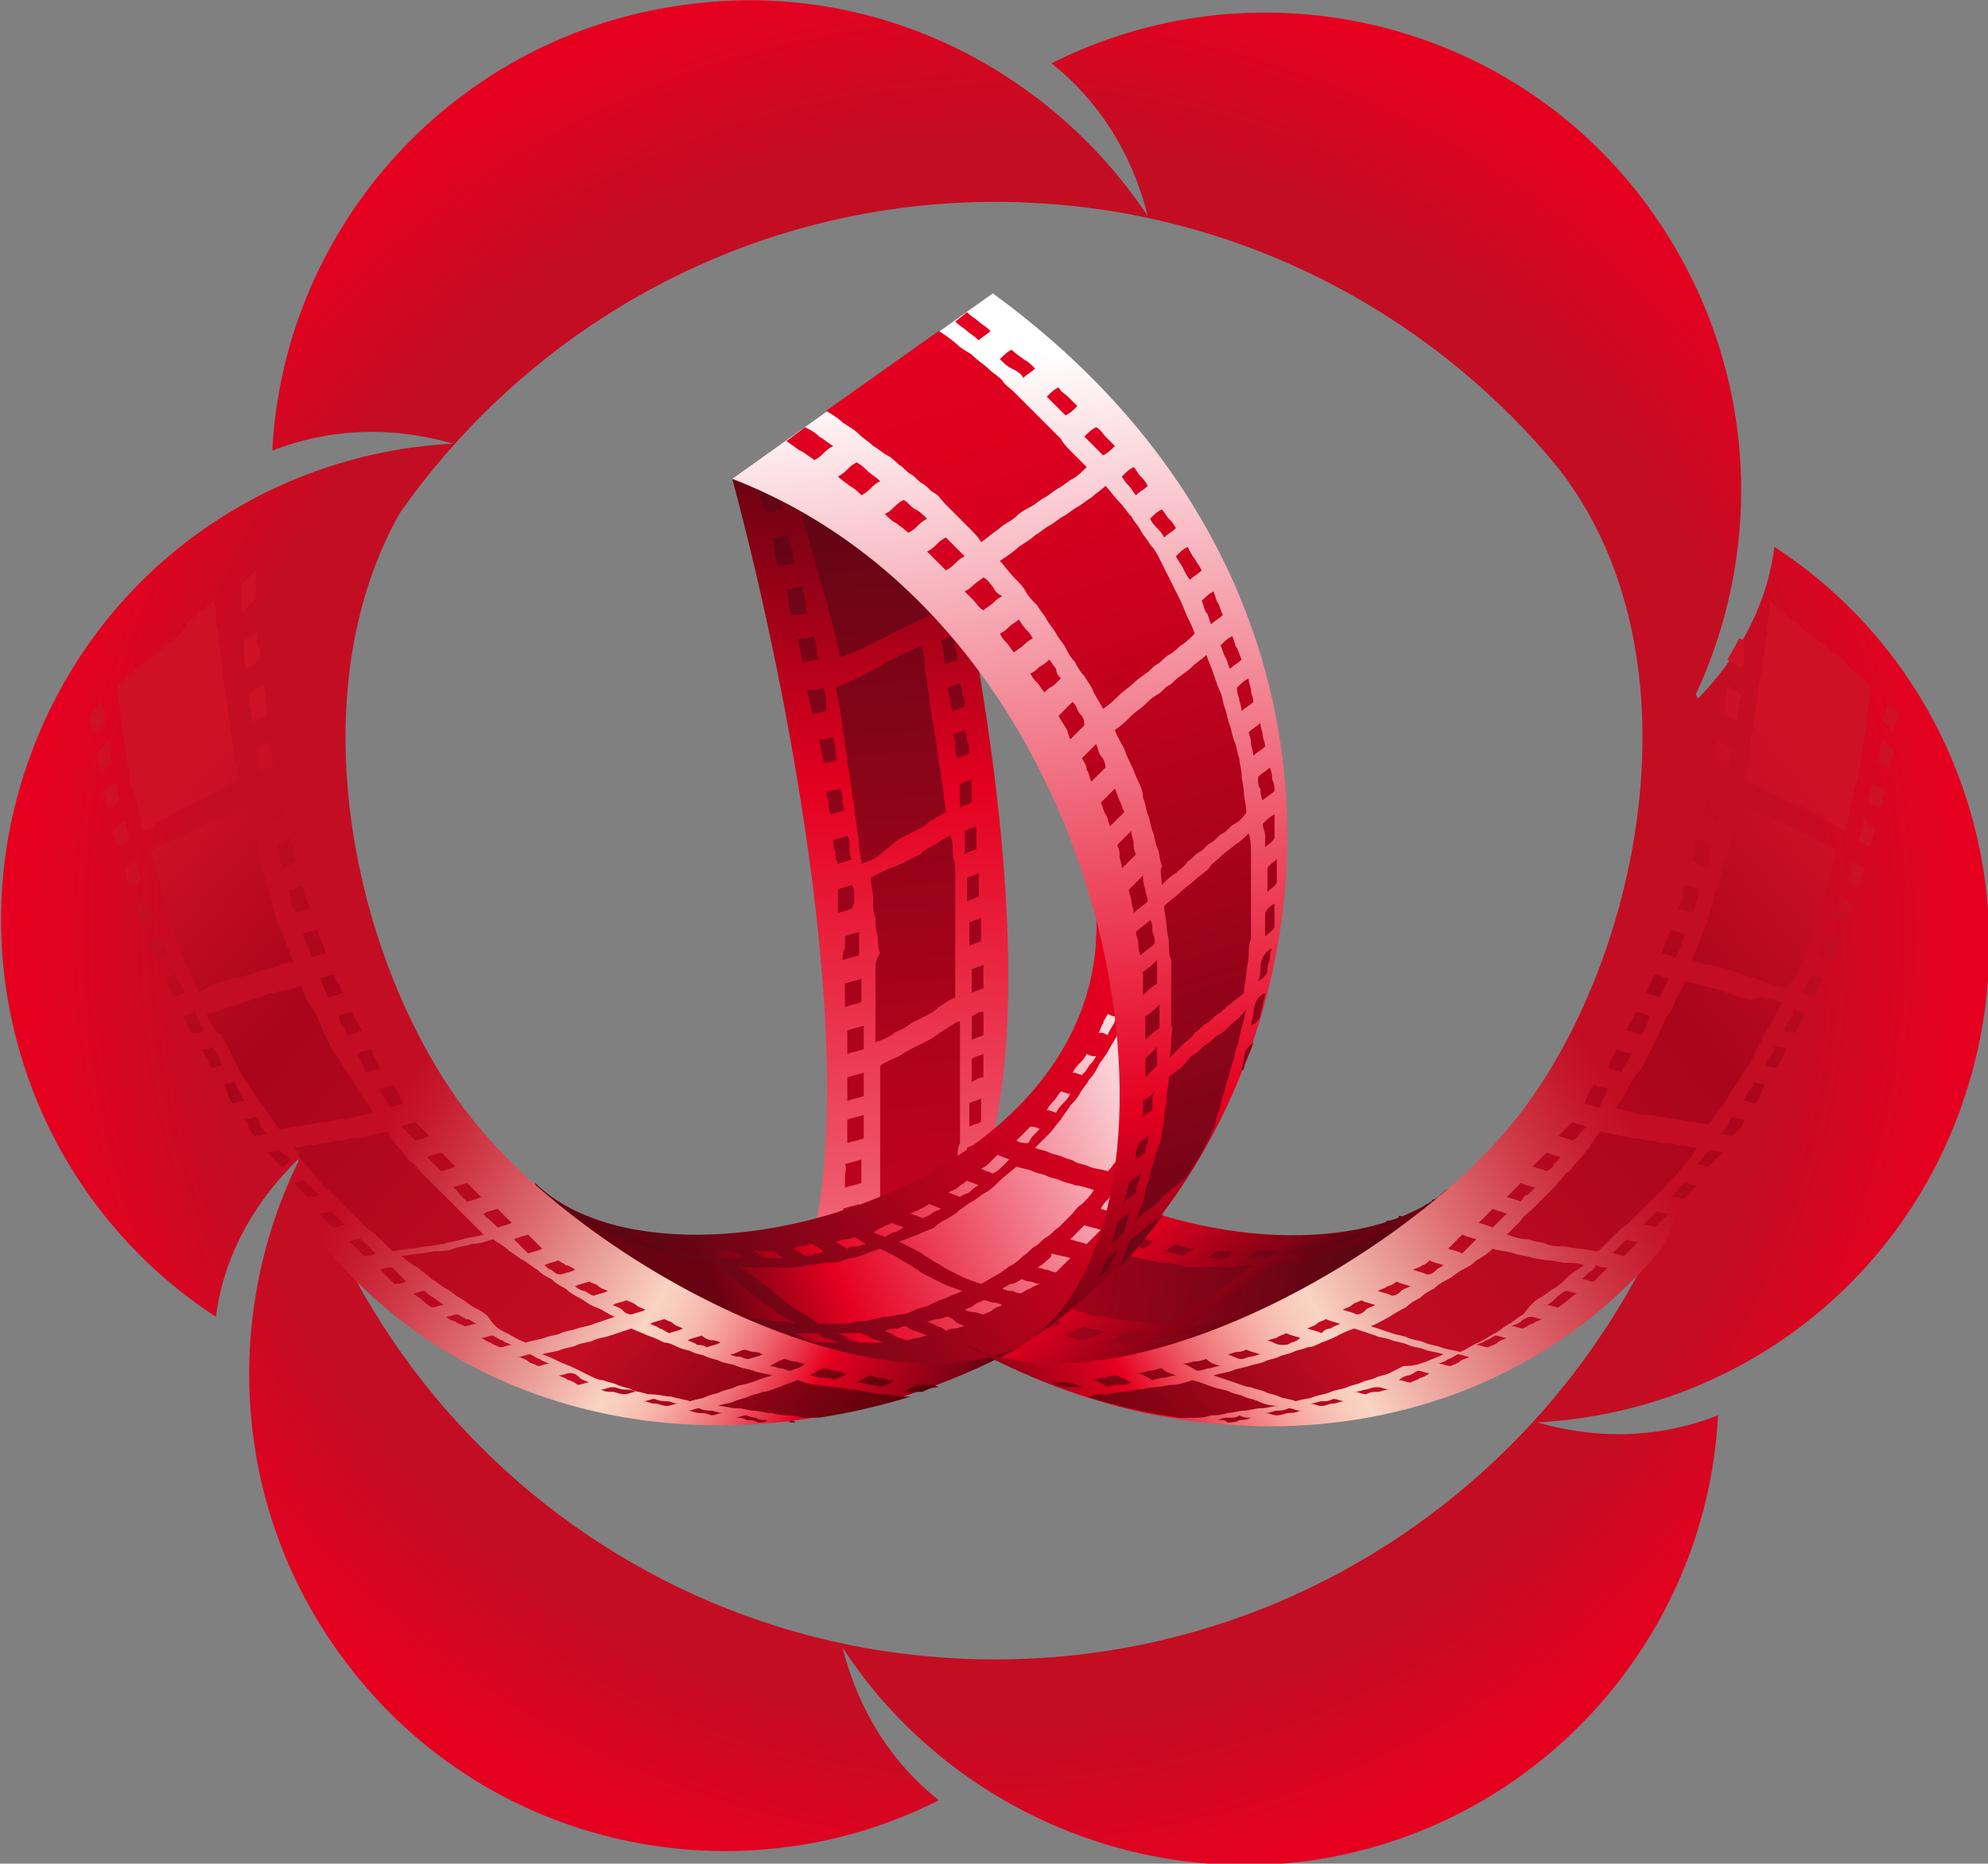 <?xml version="1.0" encoding="utf-8"?>
<!-- Generator: Adobe Illustrator 19.2.1, SVG Export Plug-In . SVG Version: 6.00 Build 0)  -->
<svg version="1.1" id="图层_1" xmlns="http://www.w3.org/2000/svg" xmlns:xlink="http://www.w3.org/1999/xlink" x="0px" y="0px"
	 viewBox="0 0 84.7 79.4" style="enable-background:new 0 0 84.7 79.4;" xml:space="preserve">
<rect x="0" y="0" width="84.7" height="79.4" fill="#808080" stroke="none"/>
<style type="text/css">
	.st0{fill:url(#SVGID_1_);}
	.st1{fill:url(#SVGID_2_);}
	.st2{fill:url(#SVGID_3_);}
	.st3{fill:url(#SVGID_4_);}
	.st4{fill:url(#SVGID_5_);}
	.st5{fill:url(#SVGID_6_);}
	.st6{fill:url(#SVGID_7_);}
	.st7{fill:url(#SVGID_8_);}
	.st8{fill:url(#SVGID_9_);}
	.st9{fill:url(#SVGID_10_);}
	.st10{fill:url(#SVGID_11_);}
	.st11{fill:url(#SVGID_12_);}
	.st12{fill:url(#SVGID_13_);}
</style>
<g>
	
		<radialGradient id="SVGID_1_" cx="42.358" cy="41.678" r="41.039" gradientTransform="matrix(1 0 0 -1 0 81.354)" gradientUnits="userSpaceOnUse">
		<stop  offset="0.825" style="stop-color:#C30D23"/>
		<stop  offset="1" style="stop-color:#E50020"/>
	</radialGradient>
	<path class="st0" d="M75.6,23.3c-0.3,2.4-1.5,4.8-3.6,6.8c3.4-6.8,2.9-15.1-2-21.6c-6-7.9-16.7-10.1-25.2-5.8
		c1.9,1.5,3.4,3.7,4.1,6.5C44.7,2.9,37.2-0.9,29.2,0.2c-9.8,1.3-17.1,9.4-17.6,19c2.3-0.9,4.9-1.1,7.7-0.3
		c-7.6,0.4-14.6,5-17.7,12.5c-3.8,9.2-0.4,19.5,7.6,24.7c0.3-2.4,1.5-4.8,3.6-6.8c-3.4,6.8-2.9,15.2,2,21.6
		c6,7.9,16.7,10.1,25.2,5.8c-1.9-1.5-3.4-3.7-4.1-6.5c4.1,6.3,11.7,10.1,19.7,9.1c9.8-1.3,17.1-9.4,17.6-19
		c-2.3,0.9-4.9,1.1-7.7,0.3c7.6-0.4,14.6-5,17.7-12.5C87,38.8,83.6,28.5,75.6,23.3z M42.4,70.7c-17.2,0-31-13.9-31-31
		s13.9-31.1,31-31.1c17.1,0,31.1,13.9,31.1,31.1C73.4,56.8,59.5,70.7,42.4,70.7z"/>
	
		<linearGradient id="SVGID_2_" gradientUnits="userSpaceOnUse" x1="37.103" y1="61.19" x2="37.103" y2="-1.885" gradientTransform="matrix(1 0 0 -1 0 81.354)">
		<stop  offset="0" style="stop-color:#690211"/>
		<stop  offset="0.213" style="stop-color:#E50020"/>
		<stop  offset="0.44" style="stop-color:#ED4A60"/>
		<stop  offset="0.963" style="stop-color:#FFFFFF"/>
	</linearGradient>
	<path class="st1" d="M41.9,49.9c-2.2,1.9-4.9,2.8-7.3,3c1.9-7.7-0.8-22.8-3.4-32.5c2.8,0,7.6-0.4,8.9,0
		C41.7,27.5,44.5,42,41.9,49.9z"/>
	
		<linearGradient id="SVGID_3_" gradientUnits="userSpaceOnUse" x1="36.475" y1="61.224" x2="39.609" y2="8.781" gradientTransform="matrix(1 0 0 -1 0 81.354)">
		<stop  offset="0" style="stop-color:#5C0614"/>
		<stop  offset="0.185" style="stop-color:#800417"/>
		<stop  offset="0.441" style="stop-color:#AB031B"/>
		<stop  offset="0.672" style="stop-color:#CB011E"/>
		<stop  offset="0.866" style="stop-color:#DE001F"/>
		<stop  offset="1" style="stop-color:#E50020"/>
	</linearGradient>
	<path class="st2" d="M34.8,27.6c0-0.2-0.1-0.3-0.1-0.5c-0.3,0.1-0.4,0.1-0.7,0.1c0,0.2,0.1,0.4,0.1,0.5c0,0.2,0.1,0.3,0.1,0.5
		c0.3,0,0.4-0.1,0.7-0.1C34.8,28,34.8,27.8,34.8,27.6z M34.3,25.5c0-0.2-0.1-0.3-0.1-0.5c-0.3,0-0.4,0.1-0.7,0.1
		c0.1,0.2,0.1,0.4,0.1,0.6c0,0.2,0.1,0.3,0.1,0.5c0.3,0,0.4,0,0.7-0.1C34.3,25.8,34.3,25.6,34.3,25.5z M33.7,23.3
		c0-0.2-0.1-0.3-0.1-0.5c-0.3,0-0.4,0.1-0.7,0.1c0.1,0.2,0.1,0.4,0.1,0.6c0,0.2,0.1,0.3,0.1,0.6c0.3,0,0.4,0,0.7-0.1
		C33.8,23.6,33.8,23.4,33.7,23.3z M40.7,31.8c0,0.2,0,0.3,0.1,0.5c0.2-0.1,0.3-0.1,0.5-0.2c0-0.2,0-0.4-0.1-0.5c0-0.2,0-0.3-0.1-0.5
		c-0.2,0.1-0.3,0.1-0.5,0.2C40.7,31.5,40.7,31.7,40.7,31.8z M35.6,31.9c0-0.2-0.1-0.3-0.1-0.5c-0.3,0.1-0.4,0.1-0.6,0.1
		c0,0.2,0.1,0.4,0.1,0.5c0,0.2,0.1,0.3,0.1,0.5c0.3,0,0.4-0.1,0.6-0.1C35.6,32.3,35.6,32.1,35.6,31.9z M36.4,38.2
		c0-0.2,0-0.3-0.1-0.5c-0.3,0.1-0.4,0.1-0.6,0.2c0,0.2,0,0.4,0,0.5c0,0.2,0,0.3,0,0.5c0.3-0.1,0.4-0.1,0.6-0.2
		C36.4,38.5,36.4,38.4,36.4,38.2z M36.2,36.1c0-0.2,0-0.3-0.1-0.5c-0.2,0.1-0.4,0.1-0.6,0.2c0,0.2,0,0.4,0.1,0.5
		c0,0.2,0,0.3,0.1,0.5c0.3-0.1,0.4-0.1,0.6-0.2C36.2,36.5,36.2,36.3,36.2,36.1z M35.9,34.1c0-0.2,0-0.3-0.1-0.5
		c-0.3,0.1-0.4,0.1-0.6,0.1c0,0.2,0.1,0.4,0.1,0.5c0,0.2,0,0.3,0.1,0.5c0.3-0.1,0.4-0.1,0.6-0.2C35.9,34.4,35.9,34.2,35.9,34.1z
		 M41.2,49.4c0,0.1,0,0.3,0,0.5c0.2-0.1,0.3-0.1,0.5-0.2c0-0.2,0-0.3,0-0.5c0-0.1,0-0.3,0-0.5c-0.2,0.1-0.3,0.1-0.5,0.2
		C41.2,49.1,41.2,49.2,41.2,49.4z M35.9,40.9c0.3-0.1,0.4-0.1,0.7-0.2c0-0.2,0-0.4,0-0.5c0-0.2,0-0.3,0-0.5
		c-0.3,0.1-0.4,0.1-0.6,0.2c0,0.2,0,0.4,0,0.5C35.9,40.6,35.9,40.7,35.9,40.9z M41.4,45.6c0,0.1,0,0.3,0,0.5
		c0.2-0.1,0.3-0.2,0.5-0.2c0-0.2,0-0.3,0-0.5c0-0.1,0-0.3,0-0.5c-0.2,0.1-0.3,0.1-0.5,0.2C41.4,45.4,41.4,45.5,41.4,45.6z
		 M41.3,47.5c0,0.1,0,0.3,0,0.5c0.2-0.1,0.3-0.1,0.5-0.2c0-0.2,0-0.3,0-0.5c0-0.1,0-0.3,0-0.5c-0.2,0.1-0.3,0.1-0.5,0.2
		C41.3,47.2,41.3,47.4,41.3,47.5z M41.4,41.8c0,0.1,0,0.3,0,0.5c0.2-0.1,0.3-0.1,0.5-0.2c0-0.2,0-0.3,0-0.5c0-0.1,0-0.3,0-0.5
		c-0.2,0.1-0.3,0.1-0.5,0.2C41.4,41.5,41.4,41.7,41.4,41.8z M41.4,33.7c0-0.2,0-0.3,0-0.5c-0.2,0.1-0.3,0.1-0.5,0.2
		c0,0.2,0,0.4,0,0.5c0,0.2,0,0.3,0,0.5c0.2-0.1,0.3-0.1,0.5-0.2C41.4,34,41.4,33.8,41.4,33.7z M41.6,36.2c0-0.2,0-0.3,0-0.5
		s0-0.3,0-0.5c-0.2,0.1-0.3,0.1-0.5,0.2c0,0.2,0,0.4,0,0.5c0,0.2,0,0.3,0,0.5C41.3,36.3,41.4,36.2,41.6,36.2z M41.2,37.9
		c0,0.1,0,0.3,0,0.5c0.2-0.1,0.3-0.1,0.5-0.2c0-0.2,0-0.3,0-0.5c0-0.2,0-0.3,0-0.5c-0.2,0.1-0.3,0.1-0.5,0.2
		C41.2,37.6,41.2,37.7,41.2,37.9z M41.3,39.8c0,0.1,0,0.3,0,0.5c0.2-0.1,0.3-0.1,0.5-0.2c0-0.2,0-0.3,0-0.5c0-0.1,0-0.3,0-0.5
		c-0.2,0.1-0.3,0.1-0.5,0.2C41.3,39.6,41.3,39.7,41.3,39.8z M35.2,29.8c0-0.2-0.1-0.3-0.1-0.5c-0.3,0.1-0.4,0.1-0.7,0.1
		c0,0.2,0.1,0.4,0.1,0.5c0,0.2,0.1,0.3,0.1,0.5c0.3,0,0.4-0.1,0.6-0.1C35.2,30.1,35.2,30,35.2,29.8z M39.9,25.7c0,0.2,0,0.3,0.1,0.5
		c0.2-0.1,0.3-0.1,0.5-0.2c0-0.2-0.1-0.4-0.1-0.5c0-0.2,0-0.3-0.1-0.5c-0.2,0-0.3,0.1-0.5,0.1C39.8,25.4,39.8,25.5,39.9,25.7z
		 M39.5,23.6c0,0.2,0.1,0.3,0.1,0.5c0.2-0.1,0.3-0.1,0.5-0.1c0-0.2-0.1-0.4-0.1-0.5c0-0.2-0.1-0.3-0.1-0.5c-0.2,0-0.3,0.1-0.5,0.1
		C39.5,23.3,39.5,23.5,39.5,23.6z M36.7,41.7c-0.3,0.1-0.4,0.1-0.7,0.2c0,0.2,0,0.4,0,0.5c0,0.1,0,0.3,0,0.5
		c0.3-0.1,0.4-0.1,0.7-0.2c0-0.2,0-0.3,0-0.5C36.7,42.1,36.7,41.9,36.7,41.7z M40.2,27.8c0,0.2,0,0.3,0.1,0.5
		c0.2-0.1,0.3-0.1,0.5-0.2c0-0.2-0.1-0.4-0.1-0.5c0-0.2,0-0.3-0.1-0.5c-0.2,0.1-0.3,0.1-0.5,0.2C40.1,27.4,40.2,27.6,40.2,27.8z
		 M40.5,29.8c0,0.2,0,0.3,0.1,0.5c0.2-0.1,0.3-0.1,0.5-0.2c0-0.2,0-0.4-0.1-0.5c0-0.2,0-0.3-0.1-0.5c-0.2,0.1-0.3,0.1-0.5,0.2
		C40.4,29.5,40.4,29.6,40.5,29.8z M34.2,22.1c0.1,0.3,0.1,0.5,0.2,0.7c0.1,0.2,0.1,0.5,0.2,0.7c0.1,0.2,0.1,0.5,0.2,0.7
		c0.1,0.2,0.1,0.5,0.2,0.7c0.1,0.2,0.1,0.5,0.2,0.7c0.1,0.2,0.1,0.5,0.2,0.7c0.1,0.3,0.1,0.5,0.2,0.8c0.1,0.3,0.1,0.6,0.2,0.9
		c0.3-0.1,0.5-0.2,0.8-0.3c0.2-0.1,0.4-0.2,0.6-0.3c0.2-0.1,0.4-0.2,0.6-0.3c0.2-0.1,0.4-0.2,0.6-0.3c0.2-0.1,0.4-0.2,0.6-0.3
		c0.2-0.1,0.4-0.2,0.7-0.3c0-0.3-0.1-0.6-0.1-0.8c0-0.3-0.1-0.5-0.1-0.8c0-0.2-0.1-0.5-0.1-0.7c0-0.2-0.1-0.5-0.1-0.7
		c0-0.2-0.1-0.4-0.1-0.7c0-0.2-0.1-0.4-0.1-0.7c0-0.2-0.1-0.4-0.1-0.7c0-0.2-0.1-0.5-0.1-0.7c0-0.2-0.1-0.4-0.1-0.6
		c-1.1,0-2.5,0-3.9,0.1c-0.2,0-0.4,0.1-0.6,0.1c0.1,0.3,0.2,0.6,0.2,0.9C34.1,21.5,34.1,21.8,34.2,22.1z M41.4,43.3
		c0,0.2,0,0.3,0,0.5c0,0.1,0,0.3,0,0.5c0.2-0.1,0.3-0.1,0.5-0.2c0-0.2,0-0.3,0-0.5c0-0.1,0-0.3,0-0.5C41.7,43.1,41.6,43.2,41.4,43.3
		z M33.1,21.1c0-0.2-0.1-0.3-0.2-0.6c-0.3,0-0.4,0-0.7,0.1c0.1,0.2,0.1,0.4,0.2,0.6c0.1,0.2,0.1,0.3,0.2,0.6c0.3,0,0.4,0,0.7-0.1
		C33.2,21.4,33.2,21.2,33.1,21.1z M39.2,22.1c0.2-0.1,0.3-0.1,0.5-0.1c0-0.2-0.1-0.4-0.1-0.5c0-0.2-0.1-0.3-0.1-0.5
		c-0.2,0-0.3,0.1-0.6,0.1c0,0.2,0.1,0.4,0.1,0.5C39.2,21.7,39.2,21.9,39.2,22.1z M36.1,48.2c0,0.1,0,0.3,0,0.5
		c0.3-0.1,0.4-0.1,0.7-0.2c0-0.2,0-0.3,0-0.5c0-0.1,0-0.3,0-0.5c-0.3,0.1-0.4,0.1-0.7,0.2C36.1,47.9,36.1,48.1,36.1,48.2z M36,50.1
		c0,0.1,0,0.3,0,0.5c0.3-0.1,0.4-0.1,0.7-0.2c0-0.2,0-0.3,0-0.5c0-0.1,0-0.3,0-0.5c-0.3,0.1-0.4,0.1-0.7,0.2
		C36.1,49.8,36,49.9,36,50.1z M35.9,51.9c0,0.1,0,0.3,0,0.4c0.3-0.1,0.4-0.1,0.7-0.2c0-0.2,0-0.3,0-0.4c0-0.1,0-0.3,0-0.4
		c-0.3,0.1-0.4,0.1-0.7,0.2C36,51.6,35.9,51.7,35.9,51.9z M36.1,44.9c0.3-0.1,0.4-0.1,0.7-0.2c0-0.2,0-0.3,0-0.5c0-0.1,0-0.3,0-0.5
		c-0.3,0.1-0.4,0.1-0.7,0.2c0,0.2,0,0.3,0,0.5C36.1,44.5,36.1,44.7,36.1,44.9z M37.3,41.3c0,0.2,0,0.5,0,0.7c0,0.2,0,0.5,0,0.7
		c0,0.3,0,0.5,0,0.8c0,0.3,0,0.6,0,0.9c0.3-0.1,0.6-0.2,0.8-0.4c0.2-0.1,0.5-0.2,0.7-0.4c0.2-0.1,0.4-0.2,0.6-0.3
		c0.2-0.1,0.4-0.2,0.6-0.4c0.2-0.1,0.4-0.3,0.7-0.4c0-0.3,0-0.6,0-0.9c0-0.3,0-0.5,0-0.8c0-0.3,0-0.5,0-0.7c0-0.2,0-0.5,0-0.7
		s0-0.5,0-0.7c0-0.2,0-0.5,0-0.7c0-0.2,0-0.5,0-0.7c0-0.3,0-0.5-0.1-0.8c0-0.3,0-0.6-0.1-0.9c-0.3,0.1-0.5,0.3-0.7,0.4
		c-0.2,0.1-0.4,0.2-0.6,0.4c-0.2,0.1-0.4,0.2-0.6,0.3c-0.2,0.1-0.4,0.2-0.7,0.3c-0.2,0.1-0.5,0.2-0.8,0.4c0,0.3,0.1,0.6,0.1,0.9
		c0,0.3,0,0.6,0.1,0.8c0,0.3,0,0.5,0.1,0.8c0,0.2,0,0.5,0.1,0.7C37.3,40.9,37.3,41.1,37.3,41.3z M39.6,44.3
		c-0.2,0.1-0.4,0.2-0.6,0.3c-0.2,0.1-0.4,0.2-0.7,0.4c-0.2,0.1-0.5,0.2-0.8,0.4c0,0.3,0,0.6,0,0.8c0,0.3,0,0.5,0,0.8
		c0,0.2,0,0.5,0,0.7c0,0.2,0,0.4,0,0.7c0,0.2,0,0.4,0,0.7c0,0.2,0,0.4,0,0.7c0,0.2,0,0.4,0,0.7c0,0.2,0,0.5,0,0.7
		c0,0.3,0,0.5-0.1,0.8c0.3-0.1,0.6-0.2,0.8-0.4c0.2-0.1,0.4-0.2,0.6-0.3c0.2-0.1,0.4-0.2,0.6-0.3c0.2-0.1,0.4-0.2,0.6-0.4
		c0.2-0.1,0.4-0.3,0.7-0.4c0-0.3,0-0.6,0.1-0.8c0-0.3,0-0.5,0.1-0.7c0-0.2,0-0.5,0-0.7c0-0.2,0-0.4,0-0.7c0-0.2,0-0.4,0-0.7
		c0-0.2,0-0.4,0-0.7c0-0.2,0-0.5,0-0.7c0-0.2,0-0.5,0-0.8c0-0.3,0-0.6,0-0.9c-0.3,0.1-0.5,0.3-0.7,0.4S39.8,44.2,39.6,44.3z
		 M36.8,45.7c-0.3,0.1-0.4,0.1-0.7,0.2c0,0.2,0,0.3,0,0.5s0,0.3,0,0.5c0.3-0.1,0.4-0.1,0.7-0.2c0-0.2,0-0.3,0-0.5
		C36.8,46,36.8,45.8,36.8,45.7z M38.4,35.7c0.2-0.1,0.4-0.2,0.6-0.3c0.2-0.1,0.4-0.2,0.6-0.4c0.2-0.1,0.5-0.3,0.7-0.4
		c0-0.3-0.1-0.6-0.1-0.8c0-0.3-0.1-0.5-0.1-0.7c0-0.2-0.1-0.5-0.1-0.7c0-0.2-0.1-0.4-0.1-0.7c0-0.2-0.1-0.4-0.1-0.6
		c0-0.2-0.1-0.4-0.1-0.6c0-0.2-0.1-0.4-0.1-0.7c0-0.2-0.1-0.5-0.1-0.7c0-0.2-0.1-0.5-0.1-0.8c0-0.3-0.1-0.5-0.1-0.8
		c-0.2,0.1-0.5,0.2-0.7,0.3c-0.2,0.1-0.4,0.2-0.6,0.3c-0.2,0.1-0.4,0.2-0.5,0.3c-0.2,0.1-0.4,0.2-0.6,0.3s-0.4,0.2-0.6,0.3
		s-0.5,0.2-0.7,0.3c0.1,0.3,0.1,0.6,0.2,0.9c0,0.3,0.1,0.5,0.1,0.8c0,0.2,0.1,0.5,0.1,0.7c0,0.2,0.1,0.5,0.1,0.7
		c0,0.2,0.1,0.4,0.1,0.7c0,0.2,0.1,0.4,0.1,0.7c0,0.2,0.1,0.4,0.1,0.7c0,0.2,0.1,0.5,0.1,0.7c0,0.2,0.1,0.5,0.1,0.8
		c0,0.3,0.1,0.5,0.1,0.8c0.3-0.1,0.6-0.2,0.8-0.4C38,36,38.2,35.8,38.4,35.7z"/>
	
		<linearGradient id="SVGID_4_" gradientUnits="userSpaceOnUse" x1="53.069" y1="25.323" x2="35.331" y2="46.078" gradientTransform="matrix(1 0 0 -1 0 81.354)">
		<stop  offset="0" style="stop-color:#690211"/>
		<stop  offset="0.213" style="stop-color:#E50020"/>
		<stop  offset="0.44" style="stop-color:#ED4A60"/>
		<stop  offset="0.963" style="stop-color:#FFFFFF"/>
	</linearGradient>
	<path class="st3" d="M46.9,50.8c-3,2.4-5.2,3.9-7.9,4.7c0.6,0.6,1.2,1.2,2,1.7c3.7,2.4,19,1.7,21-6.8C59,53.3,52.4,53.3,46.9,50.8z
		"/>
	
		<linearGradient id="SVGID_5_" gradientUnits="userSpaceOnUse" x1="57.22" y1="27.056" x2="27.261" y2="31.308" gradientTransform="matrix(1 0 0 -1 0 81.354)">
		<stop  offset="0" style="stop-color:#5C0614"/>
		<stop  offset="0.185" style="stop-color:#800417"/>
		<stop  offset="0.441" style="stop-color:#AB031B"/>
		<stop  offset="0.672" style="stop-color:#CB011E"/>
		<stop  offset="0.866" style="stop-color:#DE001F"/>
		<stop  offset="1" style="stop-color:#E50020"/>
	</linearGradient>
	<path class="st4" d="M56.3,55.6c-0.2,0.1-0.3,0.2-0.4,0.2c-0.1,0.1-0.3,0.1-0.5,0.2c0.2-0.1,0.4-0.1,0.6-0.2
		c0.2-0.1,0.3-0.1,0.6-0.2c0.2-0.1,0.3-0.2,0.5-0.2c0.1-0.1,0.3-0.1,0.4-0.2c-0.2,0.1-0.4,0.2-0.6,0.2
		C56.7,55.4,56.5,55.5,56.3,55.6z M54.4,55.9c0.2-0.1,0.4-0.1,0.7-0.2c0.2-0.1,0.5-0.1,0.7-0.2c0.2-0.1,0.5-0.2,0.7-0.2
		c0.3-0.1,0.5-0.2,0.8-0.3c0.3-0.1,0.6-0.2,0.9-0.4c0.3-0.2,0.5-0.4,0.7-0.6c0.2-0.2,0.4-0.4,0.5-0.5c0.2-0.2,0.3-0.3,0.4-0.5
		c0.1-0.2,0.2-0.3,0.3-0.5c0.1-0.2,0.2-0.3,0.3-0.5c0.1-0.2,0.2-0.3,0.4-0.5c-0.3,0.2-0.6,0.3-0.8,0.5c-0.3,0.1-0.5,0.3-0.8,0.4
		c-0.2,0.1-0.5,0.2-0.7,0.3c-0.2,0.1-0.5,0.2-0.7,0.3c-0.2,0.1-0.4,0.2-0.7,0.2c-0.2,0.1-0.4,0.1-0.7,0.2c-0.2,0.1-0.5,0.1-0.7,0.2
		c-0.2,0.1-0.5,0.1-0.8,0.2c-0.3,0.1-0.5,0.1-0.8,0.1c-0.2,0.2-0.4,0.3-0.6,0.5c-0.2,0.1-0.3,0.3-0.5,0.4c-0.2,0.1-0.3,0.3-0.5,0.4
		c-0.2,0.1-0.3,0.3-0.5,0.4c-0.2,0.1-0.4,0.3-0.6,0.4c-0.2,0.2-0.5,0.3-0.8,0.5c0.3,0,0.5,0,0.8-0.1c0.3,0,0.5-0.1,0.7-0.1
		s0.5-0.1,0.7-0.1c0.2,0,0.5-0.1,0.7-0.1C54,56,54.2,55.9,54.4,55.9z M54.1,56.2c-0.2,0.1-0.3,0.2-0.4,0.2c-0.1,0.1-0.3,0.1-0.5,0.2
		c0.2-0.1,0.4-0.1,0.5-0.1c0.2,0,0.3-0.1,0.6-0.2c0.2-0.1,0.3-0.2,0.5-0.2c0.1-0.1,0.3-0.1,0.4-0.2c-0.2,0.1-0.4,0.1-0.5,0.2
		C54.4,56.1,54.3,56.2,54.1,56.2z M49.9,56.8c-0.2,0.1-0.3,0.1-0.4,0.2c-0.1,0.1-0.3,0.1-0.5,0.2c0.2,0,0.3,0,0.5,0
		c0.2,0,0.3,0,0.5,0c0.2-0.1,0.3-0.1,0.5-0.2c0.1-0.1,0.3-0.1,0.4-0.2c-0.2,0-0.4,0-0.5,0C50.3,56.8,50.1,56.8,49.9,56.8z M52,56.7
		c-0.2,0.1-0.3,0.1-0.4,0.2c-0.1,0.1-0.3,0.1-0.5,0.2c0.2,0,0.4-0.1,0.5-0.1c0.2,0,0.3-0.1,0.5-0.1c0.2-0.1,0.3-0.2,0.5-0.2
		c0.1-0.1,0.3-0.1,0.4-0.2c-0.2,0-0.4,0.1-0.5,0.1C52.3,56.6,52.2,56.6,52,56.7z M54,53.6c0.2-0.1,0.3-0.2,0.5-0.3
		c-0.2,0-0.3,0-0.4,0c-0.1,0-0.3,0-0.5,0c-0.2,0.1-0.3,0.2-0.5,0.3c0.2,0,0.3,0,0.5,0C53.7,53.6,53.8,53.6,54,53.6z M59.5,52
		c0.1-0.1,0.2-0.1,0.2-0.2c0,0-0.1,0-0.1,0C59.6,51.9,59.5,51.9,59.5,52c-0.1-0.1-0.2,0-0.3,0c-0.1,0-0.1,0-0.2,0.1c0,0,0,0,0,0
		c-0.2,0.1-0.3,0.2-0.4,0.3c0.2-0.1,0.3-0.1,0.5-0.2C59.2,52.2,59.4,52.1,59.5,52z M55.9,53.3c0.2-0.1,0.3-0.2,0.5-0.3
		C56.2,53,56,53,55.9,53c-0.1,0-0.3,0.1-0.5,0.1c-0.2,0.1-0.3,0.2-0.5,0.3c0.2,0,0.3-0.1,0.5-0.1C55.5,53.3,55.7,53.3,55.9,53.3z
		 M61.3,52c-0.1,0.2-0.2,0.3-0.3,0.5c-0.1,0.2-0.2,0.3-0.4,0.5s-0.3,0.3-0.5,0.5c-0.2,0.2-0.4,0.4-0.7,0.6c0.2-0.1,0.5-0.2,0.7-0.4
		c0.1,0,0.1-0.1,0.2-0.1c0.1-0.1,0.1-0.2,0.2-0.2c0,0,0,0,0,0c0.1-0.1,0.1-0.2,0.2-0.2c0,0,0,0,0,0c0.4-0.5,0.7-1.1,0.9-1.7
		c0,0,0,0.1-0.1,0.1C61.5,51.6,61.4,51.8,61.3,52z M52.2,53.6c0.2-0.1,0.3-0.2,0.5-0.3c-0.2,0-0.3,0-0.4,0c-0.1,0-0.3,0-0.4,0
		c-0.2,0.1-0.3,0.2-0.5,0.3c0.2,0,0.3,0,0.4,0C51.9,53.6,52,53.6,52.2,53.6z M57.7,52.8c0.2-0.1,0.3-0.2,0.5-0.4
		c-0.2,0.1-0.3,0.1-0.5,0.2c-0.1,0-0.3,0.1-0.5,0.1c-0.2,0.1-0.3,0.2-0.5,0.4c0.2-0.1,0.3-0.1,0.5-0.1
		C57.4,52.9,57.5,52.8,57.7,52.8z M61.4,51c0.1-0.2,0.2-0.2,0.4-0.4c-0.1,0.1-0.2,0.1-0.2,0.1c0,0-0.1,0.1-0.1,0.1
		C61.4,50.9,61.3,50.9,61.4,51c-0.2,0-0.2,0.1-0.3,0.1c0,0-0.1,0-0.1,0.1c-0.1,0-0.1,0.1-0.2,0.1c0,0-0.1,0-0.1,0.1c0,0,0,0,0,0
		c0,0-0.1,0.1-0.1,0.1c0.2-0.1,0.3-0.2,0.5-0.3C61,51.2,61.2,51.1,61.4,51z M44.8,56.2c-0.1,0-0.3-0.1-0.4-0.1
		c-0.2,0.1-0.3,0.1-0.4,0.2c-0.1,0-0.3,0.1-0.4,0.2c0.2,0.1,0.3,0.1,0.4,0.1c0.1,0,0.3,0.1,0.4,0.1c0.2-0.1,0.3-0.1,0.5-0.2
		c0.1,0,0.3-0.1,0.4-0.2C45.1,56.3,45,56.2,44.8,56.2z M46.2,56.5c-0.2,0.1-0.3,0.1-0.4,0.2c-0.1,0-0.3,0.1-0.5,0.2
		c0.2,0,0.3,0.1,0.4,0.1c0.1,0,0.3,0.1,0.5,0.1c0.2-0.1,0.3-0.1,0.5-0.2c0.1-0.1,0.3-0.1,0.4-0.2c-0.2,0-0.3,0-0.5-0.1
		C46.5,56.6,46.3,56.6,46.2,56.5z M50.7,55.9c0.2-0.1,0.5-0.3,0.6-0.4c0.2-0.1,0.4-0.3,0.5-0.4s0.3-0.2,0.5-0.4
		c0.2-0.1,0.3-0.3,0.5-0.4c0.2-0.1,0.4-0.3,0.6-0.4c-0.3,0-0.6,0-0.9,0.1c-0.3,0-0.6,0-0.8,0s-0.5,0-0.7,0c-0.2,0-0.5,0-0.7-0.1
		c-0.2,0-0.5-0.1-0.7-0.1c-0.2,0-0.5-0.1-0.7-0.1c-0.2-0.1-0.5-0.1-0.8-0.2c-0.3-0.1-0.5-0.2-0.8-0.3c-0.2,0.1-0.4,0.2-0.6,0.3
		c-0.2,0.1-0.4,0.2-0.5,0.3c-0.2,0.1-0.3,0.2-0.5,0.3c-0.2,0.1-0.4,0.2-0.5,0.3c-0.2,0.1-0.4,0.2-0.6,0.3c-0.2,0.1-0.5,0.2-0.8,0.3
		c0.3,0.1,0.5,0.2,0.7,0.3c0.2,0.1,0.5,0.2,0.7,0.3c0.2,0.1,0.4,0.1,0.6,0.2s0.4,0.1,0.6,0.2c0.2,0.1,0.4,0.1,0.6,0.1
		c0.2,0,0.4,0.1,0.6,0.1c0.2,0,0.4,0.1,0.7,0.1c0.2,0,0.5,0,0.8,0.1c0.3,0,0.5,0,0.8,0C50.2,56.2,50.5,56.1,50.7,55.9z M58.6,54.6
		c-0.2,0.1-0.3,0.2-0.4,0.2C58,55,57.9,55,57.7,55.1c0.2-0.1,0.4-0.2,0.6-0.3c0.2-0.1,0.4-0.2,0.6-0.3c0.2-0.1,0.3-0.2,0.4-0.3
		c0.1-0.1,0.3-0.2,0.4-0.3c-0.2,0.1-0.4,0.2-0.6,0.3C59,54.4,58.8,54.5,58.6,54.6z M48,56.8c-0.2,0.1-0.3,0.1-0.4,0.2
		c-0.1,0.1-0.3,0.1-0.5,0.2c0.2,0,0.3,0,0.5,0c0.1,0,0.3,0,0.5,0c0.2-0.1,0.3-0.1,0.5-0.2c0.1-0.1,0.3-0.1,0.4-0.2
		c-0.2,0-0.3,0-0.5,0C48.3,56.8,48.2,56.8,48,56.8z M41.6,54.7c-0.1,0-0.2-0.1-0.2-0.1c-0.2,0.1-0.5,0.2-0.7,0.3
		c0,0,0.1,0.1,0.1,0.1c0.1,0.1,0.2,0.1,0.4,0.2c0.2-0.1,0.3-0.1,0.4-0.1c0.1,0,0.2-0.1,0.4-0.1C41.9,54.9,41.7,54.8,41.6,54.7z
		 M42.8,54.7c0.3-0.1,0.6-0.2,0.8-0.3c0.2-0.1,0.4-0.2,0.6-0.3c0.2-0.1,0.4-0.2,0.5-0.3c0.2-0.1,0.3-0.2,0.5-0.3
		c0.2-0.1,0.3-0.2,0.5-0.3c0.2-0.1,0.4-0.2,0.6-0.3c-0.3-0.1-0.6-0.2-0.8-0.3c-0.2-0.1-0.4-0.2-0.6-0.3c-1,0.8-2,1.4-3,1.9
		c0,0,0,0,0.1,0C42.4,54.4,42.6,54.5,42.8,54.7z M47,52.6c0.2-0.1,0.3-0.1,0.5-0.2c-0.2-0.1-0.3-0.1-0.4-0.2c-0.1,0-0.2-0.1-0.4-0.2
		c-0.2,0.1-0.3,0.1-0.5,0.2c0.2,0.1,0.3,0.1,0.4,0.2C46.7,52.5,46.8,52.6,47,52.6z M48.7,53.2c0.2-0.1,0.3-0.2,0.5-0.3
		c-0.2,0-0.3-0.1-0.4-0.1c-0.1,0-0.3-0.1-0.4-0.1c-0.2,0.1-0.3,0.2-0.5,0.3c0.2,0.1,0.3,0.1,0.4,0.1C48.4,53.1,48.5,53.1,48.7,53.2z
		 M43.2,55.6c-0.1-0.1-0.2-0.1-0.4-0.2c-0.2,0.1-0.3,0.1-0.4,0.1c-0.1,0-0.3,0.1-0.4,0.1c0.2,0.1,0.3,0.1,0.4,0.2
		c0.1,0.1,0.2,0.1,0.4,0.2c0.2-0.1,0.3-0.1,0.4-0.1c0.1,0,0.3-0.1,0.4-0.1C43.4,55.7,43.3,55.6,43.2,55.6z M45.8,51.7
		c-0.1,0-0.1,0.1-0.2,0.1C45.7,51.8,45.8,51.7,45.8,51.7C45.9,51.7,45.8,51.7,45.8,51.7z M50.4,53.5c0.2-0.1,0.3-0.2,0.5-0.3
		c-0.2,0-0.3,0-0.4-0.1c-0.1,0-0.3,0-0.4-0.1c-0.2,0.1-0.3,0.2-0.5,0.3c0.2,0,0.3,0.1,0.4,0.1S50.3,53.5,50.4,53.5z"/>
	
		<linearGradient id="SVGID_6_" gradientUnits="userSpaceOnUse" x1="30.116" y1="25.193" x2="48.318" y2="38.724" gradientTransform="matrix(1 0 0 -1 0 81.354)">
		<stop  offset="0" style="stop-color:#5C0614"/>
		<stop  offset="0.185" style="stop-color:#800417"/>
		<stop  offset="0.441" style="stop-color:#AB031B"/>
		<stop  offset="0.672" style="stop-color:#CB011E"/>
		<stop  offset="0.866" style="stop-color:#DE001F"/>
		<stop  offset="1" style="stop-color:#E50020"/>
	</linearGradient>
	<path class="st5" d="M43.7,57.2c7.3-4.8,7.7-17.6,2.1-22.3c5.7,14.6-16.8,21.6-23,15.5C24.8,58.9,40,59.6,43.7,57.2z"/>
	
		<linearGradient id="SVGID_7_" gradientUnits="userSpaceOnUse" x1="30.22" y1="27.048" x2="51.474" y2="36.295" gradientTransform="matrix(1 0 0 -1 0 81.354)">
		<stop  offset="0" style="stop-color:#690211"/>
		<stop  offset="0.213" style="stop-color:#E50020"/>
		<stop  offset="0.44" style="stop-color:#ED4A60"/>
		<stop  offset="0.963" style="stop-color:#FFFFFF"/>
	</linearGradient>
	<path class="st6" d="M42.7,49.7c0.1-0.1,0.2-0.2,0.3-0.3c-0.2-0.1-0.3-0.1-0.5-0.2c-0.1,0.1-0.2,0.2-0.3,0.3
		c-0.1,0.1-0.2,0.2-0.4,0.3c0.2,0.1,0.3,0.1,0.5,0.2C42.5,49.9,42.6,49.8,42.7,49.7z M45.9,52.5c-0.1,0.1-0.2,0.2-0.3,0.3
		c0.3,0.1,0.4,0.1,0.7,0.2c0.1-0.1,0.2-0.2,0.3-0.3c0.1-0.1,0.2-0.2,0.3-0.3c-0.3-0.1-0.4-0.1-0.7-0.2C46.1,52.3,46,52.4,45.9,52.5z
		 M45.3,47c0.1-0.1,0.2-0.2,0.3-0.4c-0.2,0-0.3-0.1-0.4-0.1c-0.1,0.1-0.2,0.3-0.3,0.4c-0.1,0.1-0.2,0.2-0.3,0.4
		c0.2,0,0.3,0.1,0.4,0.1C45.1,47.2,45.2,47.1,45.3,47z M46.4,45.4c0.1-0.1,0.2-0.2,0.3-0.4c-0.2,0-0.2,0-0.4-0.1
		c-0.1,0.2-0.2,0.3-0.3,0.4c-0.1,0.1-0.2,0.2-0.3,0.4c0.2,0,0.3,0.1,0.4,0.1C46.2,45.7,46.3,45.6,46.4,45.4z M47.2,51.1
		c-0.1,0.1-0.2,0.2-0.3,0.4c0.3,0.1,0.4,0.1,0.7,0.2c0.1-0.1,0.2-0.3,0.3-0.4c0.1-0.1,0.2-0.2,0.3-0.4c-0.3-0.1-0.4-0.1-0.7-0.1
		C47.3,50.9,47.3,51,47.2,51.1z M47.4,43.7c0.1-0.1,0.1-0.3,0.2-0.4c-0.2,0-0.2,0-0.4-0.1c-0.1,0.2-0.2,0.3-0.2,0.4
		c-0.1,0.1-0.1,0.3-0.2,0.4c0.2,0,0.2,0,0.4,0.1C47.2,44,47.3,43.9,47.4,43.7z M48.5,42.4c0.3,0,0.5,0,0.7,0c0.1,0,0.2,0,0.4,0
		c-0.1-0.6-0.2-1.3-0.4-1.9c0,0.1-0.1,0.2-0.1,0.3c-0.1,0.2-0.2,0.5-0.3,0.7S48.6,42.2,48.5,42.4z M48.9,40
		C48.9,40,48.9,39.9,48.9,40c0-0.2-0.1-0.4-0.1-0.5c0,0-0.1,0-0.1,0c-0.1,0.2-0.1,0.3-0.2,0.5s-0.1,0.3-0.2,0.5c0.2,0,0.2,0,0.4,0
		C48.8,40.3,48.9,40.1,48.9,40z M44,48.4c0.1-0.1,0.2-0.2,0.3-0.3c-0.2-0.1-0.3-0.1-0.4-0.1c-0.1,0.1-0.2,0.2-0.3,0.3
		c-0.1,0.1-0.2,0.2-0.3,0.3c0.2,0.1,0.3,0.1,0.5,0.1C43.9,48.6,43.9,48.5,44,48.4z M48.2,41.9c0.1-0.1,0.1-0.3,0.2-0.5
		c-0.2,0-0.2,0-0.4,0c-0.1,0.2-0.1,0.3-0.2,0.5c-0.1,0.1-0.1,0.3-0.2,0.5c0.2,0,0.2,0,0.4,0C48.1,42.2,48.2,42.1,48.2,41.9z
		 M41.9,55.4c-0.2,0.1-0.3,0.1-0.4,0.2c-0.1,0.1-0.2,0.1-0.4,0.2c0.2,0.1,0.3,0.1,0.4,0.1c0.1,0,0.3,0.1,0.4,0.1
		c0.2-0.1,0.3-0.1,0.4-0.2c0.1-0.1,0.2-0.1,0.4-0.2c-0.2-0.1-0.3-0.1-0.4-0.1C42.2,55.5,42.1,55.4,41.9,55.4z M49.6,43.5
		c-0.1,0-0.2,0-0.3,0c-0.2,0-0.4,0-0.6-0.1c-0.2,0-0.4,0-0.7-0.1c-0.1,0.3-0.3,0.5-0.4,0.8c-0.1,0.2-0.3,0.5-0.4,0.7
		c-0.1,0.2-0.3,0.4-0.4,0.6c-0.1,0.2-0.2,0.4-0.4,0.6c-0.1,0.2-0.3,0.4-0.4,0.6c-0.1,0.2-0.3,0.4-0.4,0.5c-0.1,0.2-0.3,0.4-0.4,0.6
		c-0.2,0.2-0.3,0.4-0.5,0.6c-0.2,0.2-0.4,0.4-0.6,0.6c0.2,0.1,0.4,0.1,0.6,0.2c0.2,0.1,0.4,0.1,0.6,0.2c0.2,0.1,0.4,0.1,0.5,0.2
		c0.2,0.1,0.4,0.1,0.6,0.2s0.5,0.1,0.8,0.2c0.2-0.2,0.3-0.4,0.5-0.6c0.1-0.2,0.3-0.4,0.4-0.6c0.1-0.2,0.2-0.4,0.4-0.6
		c0.1-0.2,0.2-0.4,0.3-0.6c0.1-0.2,0.2-0.4,0.3-0.6c0.1-0.2,0.2-0.4,0.3-0.6c0,0,0-0.1,0.1-0.1C49.7,45.3,49.7,44.4,49.6,43.5z
		 M23.3,51c0.2,0.1,0.3,0.2,0.5,0.3c0.1,0.1,0.3,0.2,0.5,0.3c-0.1-0.1-0.1-0.1-0.1-0.1c-0.3-0.2-0.6-0.4-0.9-0.6
		c-0.1,0-0.1-0.1-0.2-0.1C23.1,50.8,23.2,50.9,23.3,51z M41.3,50.8c0.1-0.1,0.2-0.2,0.4-0.3c-0.2-0.1-0.3-0.1-0.5-0.2
		c-0.1,0.1-0.3,0.2-0.4,0.3c-0.1,0.1-0.2,0.1-0.4,0.2c0.2,0.1,0.3,0.1,0.5,0.2C41,50.9,41.1,50.9,41.3,50.8z M24.6,53.5
		c-0.2-0.2-0.3-0.4-0.5-0.5c-0.1-0.2-0.3-0.3-0.4-0.5c-0.1-0.2-0.2-0.3-0.3-0.5c-0.1-0.2-0.2-0.3-0.3-0.5c0,0,0-0.1-0.1-0.1
		c0.3,0.8,0.8,1.6,1.3,2.3c0.1,0,0.1,0.1,0.2,0.1c0.2,0.1,0.5,0.2,0.7,0.4C25,53.8,24.8,53.6,24.6,53.5z M38.1,52.5
		c0.1,0,0.2-0.1,0.4-0.2c-0.2-0.1-0.3-0.1-0.5-0.2c-0.2,0.1-0.3,0.1-0.4,0.2c-0.1,0-0.2,0.1-0.4,0.2c0.2,0.1,0.3,0.1,0.5,0.2
		C37.9,52.6,38,52.5,38.1,52.5z M40.3,56.1c-0.2,0.1-0.3,0.1-0.4,0.1c-0.1,0-0.3,0.1-0.4,0.1c0.2,0.1,0.3,0.1,0.4,0.2
		c0.1,0,0.3,0.1,0.4,0.2c0.2-0.1,0.3-0.1,0.4-0.1c0.1,0,0.3-0.1,0.4-0.1c-0.2-0.1-0.3-0.1-0.4-0.2C40.6,56.2,40.5,56.1,40.3,56.1z
		 M39.7,51.7c0.1-0.1,0.2-0.1,0.4-0.2c-0.2-0.1-0.3-0.1-0.5-0.2c-0.2,0.1-0.3,0.2-0.4,0.2c-0.1,0.1-0.2,0.1-0.4,0.2
		c0.2,0.1,0.3,0.1,0.5,0.2C39.5,51.8,39.6,51.8,39.7,51.7z M40.4,51.9c-0.2,0.1-0.4,0.2-0.6,0.4c-0.2,0.1-0.5,0.2-0.7,0.3
		c-0.3,0.1-0.5,0.2-0.8,0.3c0.2,0.1,0.4,0.2,0.6,0.3c0.2,0.1,0.4,0.2,0.5,0.3c0.2,0.1,0.3,0.2,0.5,0.3c0.2,0.1,0.3,0.2,0.5,0.3
		c0.2,0.1,0.4,0.2,0.6,0.3c0.2,0.1,0.5,0.2,0.8,0.3c0.2-0.1,0.5-0.3,0.7-0.4c0.2-0.1,0.4-0.3,0.6-0.4c0.2-0.1,0.4-0.3,0.5-0.4
		c0.2-0.1,0.3-0.3,0.5-0.4c0.2-0.1,0.3-0.3,0.5-0.4c0.2-0.1,0.3-0.3,0.5-0.4c0.2-0.2,0.3-0.3,0.5-0.5c0.2-0.2,0.3-0.4,0.5-0.5
		c0.2-0.2,0.4-0.4,0.5-0.6c-0.3-0.1-0.6-0.2-0.8-0.2c-0.2-0.1-0.4-0.1-0.6-0.2c-0.2-0.1-0.4-0.1-0.6-0.2c-0.2-0.1-0.4-0.1-0.6-0.2
		c-0.2-0.1-0.4-0.1-0.7-0.2c-0.2,0.2-0.5,0.4-0.7,0.6c-0.2,0.2-0.4,0.4-0.6,0.5s-0.4,0.3-0.6,0.4c-0.2,0.1-0.4,0.3-0.6,0.4
		C40.9,51.6,40.7,51.7,40.4,51.9z M26.1,54.6c-0.2-0.1-0.4-0.2-0.6-0.3c-0.2-0.1-0.4-0.2-0.6-0.3c0.2,0.1,0.3,0.2,0.4,0.3
		c0.1,0.1,0.3,0.2,0.4,0.3c0.2,0.1,0.4,0.2,0.6,0.3c0.2,0.1,0.4,0.2,0.6,0.3c-0.2-0.1-0.3-0.2-0.5-0.2
		C26.4,54.8,26.3,54.7,26.1,54.6z M36.7,56.8c-0.2,0-0.3,0-0.5,0c-0.1,0-0.3,0-0.5,0c0.2,0.1,0.3,0.1,0.4,0.2
		c0.1,0.1,0.3,0.1,0.5,0.2c0.2,0,0.3,0,0.5,0c0.1,0,0.3,0,0.5,0c-0.2-0.1-0.3-0.1-0.5-0.2C37,56.9,36.9,56.9,36.7,56.8z M37.2,56.2
		c0.2,0,0.4-0.1,0.6-0.1c0.2,0,0.4-0.1,0.6-0.1c0.2,0,0.4-0.1,0.6-0.2c0.2-0.1,0.4-0.1,0.6-0.2c0.2-0.1,0.4-0.2,0.7-0.3
		c0.2-0.1,0.5-0.2,0.7-0.3c-0.3-0.1-0.6-0.2-0.8-0.3c-0.2-0.1-0.4-0.2-0.6-0.3c-0.2-0.1-0.4-0.2-0.5-0.3c-0.2-0.1-0.3-0.2-0.5-0.3
		c-0.2-0.1-0.3-0.2-0.5-0.3c-0.2-0.1-0.4-0.2-0.6-0.3c-0.3,0.1-0.6,0.2-0.8,0.3c-0.3,0.1-0.5,0.1-0.8,0.2c-0.2,0.1-0.5,0.1-0.7,0.1
		c-0.2,0-0.5,0.1-0.7,0.1c-0.2,0-0.5,0.1-0.7,0.1c-0.2,0-0.5,0-0.7,0c-0.3,0-0.5,0-0.8,0c-0.3,0-0.6,0-0.9-0.1
		c0.2,0.2,0.4,0.3,0.6,0.4c0.2,0.1,0.3,0.3,0.5,0.4c0.2,0.1,0.3,0.2,0.5,0.4c0.2,0.1,0.3,0.2,0.5,0.4c0.2,0.1,0.4,0.3,0.6,0.4
		c0.2,0.1,0.5,0.3,0.8,0.5c0.3,0,0.6,0,0.8,0c0.3,0,0.5,0,0.8-0.1C36.7,56.3,36.9,56.3,37.2,56.2z M25.6,52.2
		c0.1,0.1,0.3,0.1,0.5,0.2c-0.2-0.1-0.3-0.2-0.4-0.3c-0.2-0.1-0.5-0.2-0.7-0.3c0.1,0.1,0.1,0.1,0.2,0.2
		C25.4,52.1,25.5,52.2,25.6,52.2z M38.6,56.5c-0.2,0-0.3,0.1-0.4,0.1c-0.1,0-0.3,0-0.5,0.1c0.2,0.1,0.3,0.1,0.4,0.2
		c0.1,0.1,0.3,0.1,0.5,0.2c0.2,0,0.3-0.1,0.5-0.1c0.1,0,0.3-0.1,0.4-0.1c-0.2-0.1-0.3-0.1-0.5-0.2C38.9,56.7,38.7,56.6,38.6,56.5z
		 M29.3,53.4c0.1,0,0.3,0,0.5,0.1c-0.2-0.1-0.3-0.2-0.5-0.3c-0.2,0-0.3-0.1-0.5-0.1c-0.1,0-0.3-0.1-0.5-0.1c0.2,0.1,0.3,0.2,0.5,0.3
		C29,53.3,29.2,53.3,29.3,53.4z M49.1,48.3c0.1,0,0.1,0,0.2,0c0-0.2,0.1-0.4,0.1-0.6c0,0,0,0.1-0.1,0.1C49.3,48,49.2,48.2,49.1,48.3
		z M43.5,54.5c-0.1,0.1-0.3,0.2-0.4,0.2s-0.2,0.1-0.4,0.2c0.2,0.1,0.3,0.1,0.4,0.1c0.1,0,0.2,0.1,0.4,0.1c0.2-0.1,0.3-0.2,0.4-0.2
		c0.1-0.1,0.2-0.1,0.4-0.2c-0.2,0-0.3-0.1-0.4-0.1C43.7,54.6,43.6,54.5,43.5,54.5z M36.5,53.1c0.1,0,0.3-0.1,0.4-0.1
		c-0.2-0.1-0.3-0.2-0.5-0.3c-0.2,0.1-0.3,0.1-0.4,0.1c-0.1,0-0.3,0.1-0.4,0.1c0.2,0.1,0.3,0.2,0.5,0.3
		C36.2,53.1,36.3,53.1,36.5,53.1z M44.6,53.7c-0.1,0.1-0.2,0.2-0.4,0.3c0.1,0,0.3,0.1,0.4,0.1c0.1,0,0.2,0.1,0.4,0.1
		c0.1-0.1,0.2-0.2,0.3-0.3c0.1-0.1,0.2-0.2,0.3-0.3c-0.3-0.1-0.5-0.1-0.8-0.2C44.8,53.6,44.7,53.6,44.6,53.7z M48.3,49.6
		c-0.1,0.1-0.2,0.2-0.3,0.4c0.2,0.1,0.4,0.1,0.6,0.1c0.1-0.2,0.2-0.3,0.3-0.4c0,0,0,0,0-0.1c0-0.1,0.1-0.2,0.1-0.4
		c-0.2,0-0.3-0.1-0.5-0.1C48.5,49.4,48.4,49.5,48.3,49.6z M33,53.6c0.1,0,0.3,0,0.4,0c-0.2-0.1-0.3-0.2-0.5-0.3c-0.2,0-0.3,0-0.4,0
		c-0.1,0-0.3,0-0.4,0c0.2,0.1,0.3,0.2,0.5,0.3C32.7,53.6,32.8,53.6,33,53.6z M33.1,56.3c0.3,0,0.5,0,0.8,0.1
		c-0.3-0.2-0.6-0.3-0.8-0.5c-0.2-0.2-0.5-0.3-0.6-0.4s-0.4-0.3-0.5-0.4c-0.2-0.1-0.3-0.3-0.5-0.4c-0.2-0.1-0.3-0.3-0.5-0.4
		c-0.2-0.1-0.4-0.3-0.6-0.5c-0.3,0-0.6-0.1-0.8-0.1s-0.5-0.1-0.8-0.2c-0.2-0.1-0.5-0.1-0.7-0.2c-0.2-0.1-0.5-0.1-0.7-0.2
		c-0.2-0.1-0.4-0.2-0.7-0.2c-0.2-0.1-0.4-0.2-0.7-0.3c-0.2-0.1-0.5-0.2-0.7-0.3c-0.2-0.1-0.5-0.2-0.8-0.4c-0.3-0.1-0.5-0.3-0.8-0.5
		c0.1,0.2,0.3,0.4,0.4,0.5c0.1,0.2,0.2,0.3,0.3,0.5c0.1,0.2,0.2,0.3,0.3,0.5c0.1,0.2,0.3,0.3,0.4,0.5c0.1,0.2,0.3,0.3,0.5,0.5
		c0.2,0.2,0.4,0.4,0.7,0.6c0.3,0.1,0.6,0.3,0.9,0.4c0.3,0.1,0.6,0.2,0.8,0.3c0.3,0.1,0.5,0.2,0.7,0.2c0.2,0.1,0.5,0.1,0.7,0.2
		c0.2,0.1,0.5,0.1,0.7,0.2c0.2,0.1,0.4,0.1,0.7,0.2c0.2,0,0.5,0.1,0.7,0.1c0.2,0,0.5,0.1,0.7,0.1S32.8,56.3,33.1,56.3z M34.7,53.4
		c0.1,0,0.3,0,0.4-0.1c-0.2-0.1-0.3-0.2-0.5-0.3c-0.2,0-0.3,0.1-0.4,0.1c-0.1,0-0.3,0-0.4,0.1c0.2,0.1,0.3,0.2,0.5,0.3
		C34.5,53.5,34.6,53.5,34.7,53.4z M34.8,56.8c-0.2,0-0.3,0-0.5,0c-0.2,0-0.3,0-0.5,0c0.2,0.1,0.3,0.1,0.4,0.2
		c0.1,0.1,0.3,0.1,0.5,0.2c0.2,0,0.4,0,0.5,0c0.1,0,0.3,0,0.5,0c-0.2-0.1-0.3-0.1-0.5-0.2C35.1,57,35,56.9,34.8,56.8z M31.2,53.6
		c0.1,0,0.3,0,0.5,0c-0.2-0.1-0.3-0.2-0.5-0.3c-0.2,0-0.3,0-0.5,0c-0.1,0-0.3,0-0.5,0c0.2,0.1,0.3,0.2,0.5,0.3
		C30.9,53.6,31,53.6,31.2,53.6z M32.8,56.7c-0.2,0-0.4-0.1-0.5-0.1s-0.3-0.1-0.5-0.1c0.2,0.1,0.3,0.2,0.4,0.2s0.3,0.1,0.5,0.2
		c0.2,0,0.4,0.1,0.5,0.1c0.2,0,0.3,0.1,0.5,0.1c-0.2-0.1-0.3-0.1-0.5-0.2C33.1,56.8,32.9,56.7,32.8,56.7z M28.4,55.6
		c-0.2-0.1-0.4-0.1-0.6-0.2c-0.2-0.1-0.3-0.1-0.6-0.2c0.2,0.1,0.3,0.2,0.4,0.2c0.1,0.1,0.3,0.1,0.5,0.2c0.2,0.1,0.4,0.2,0.6,0.2
		c0.2,0.1,0.3,0.1,0.6,0.2c-0.2-0.1-0.3-0.2-0.5-0.2C28.7,55.7,28.6,55.7,28.4,55.6z M27.5,52.9c0.1,0,0.3,0.1,0.5,0.1
		c-0.2-0.1-0.3-0.2-0.5-0.4c-0.2-0.1-0.3-0.1-0.5-0.1c-0.1,0-0.3-0.1-0.5-0.2c0.2,0.1,0.3,0.2,0.5,0.4
		C27.2,52.8,27.3,52.9,27.5,52.9z M30.6,56.2c-0.2-0.1-0.4-0.1-0.5-0.1c-0.2,0-0.3-0.1-0.5-0.2c0.2,0.1,0.3,0.2,0.4,0.2
		c0.1,0.1,0.3,0.1,0.5,0.2c0.2,0.1,0.4,0.1,0.6,0.2c0.2,0,0.3,0.1,0.5,0.1c-0.2-0.1-0.3-0.2-0.5-0.2C30.9,56.4,30.8,56.3,30.6,56.2z
		"/>
	
		<linearGradient id="SVGID_8_" gradientUnits="userSpaceOnUse" x1="45.166" y1="28.625" x2="20.195" y2="42.513" gradientTransform="matrix(1 0 0 -1 0 81.354)">
		<stop  offset="0" style="stop-color:#690211"/>
		<stop  offset="0.213" style="stop-color:#E50020"/>
		<stop  offset="0.26" style="stop-color:#EA3549"/>
		<stop  offset="0.316" style="stop-color:#EF6D74"/>
		<stop  offset="0.367" style="stop-color:#F49996"/>
		<stop  offset="0.413" style="stop-color:#F7B9AF"/>
		<stop  offset="0.452" style="stop-color:#F8CCBE"/>
		<stop  offset="0.479" style="stop-color:#F9D3C3"/>
		<stop  offset="0.543" style="stop-color:#F0B2A9"/>
		<stop  offset="0.693" style="stop-color:#DD6C70"/>
		<stop  offset="0.817" style="stop-color:#CF3946"/>
		<stop  offset="0.911" style="stop-color:#C6192D"/>
		<stop  offset="0.963" style="stop-color:#C30D23"/>
	</linearGradient>
	<path class="st7" d="M19.2,18.9c-7.5,8-4.5,22.2,1.1,29c5.1,6.2,17.3,12.6,23.5,9.3C33.4,63,21,61.6,14,53.3c-0.7-0.9-1.2-3-1.3-4
		c-2.5-4.2-2.5-8.6-2.1-15.4l5.4-12.6L19.2,18.9z"/>
	
		<linearGradient id="SVGID_9_" gradientUnits="userSpaceOnUse" x1="37.427" y1="27.284" x2="65.472" y2="43.042" gradientTransform="matrix(1 0 0 -1 0 81.354)">
		<stop  offset="0" style="stop-color:#690211"/>
		<stop  offset="0.213" style="stop-color:#E50020"/>
		<stop  offset="0.26" style="stop-color:#EA3549"/>
		<stop  offset="0.316" style="stop-color:#EF6D74"/>
		<stop  offset="0.367" style="stop-color:#F49996"/>
		<stop  offset="0.413" style="stop-color:#F7B9AF"/>
		<stop  offset="0.452" style="stop-color:#F8CCBE"/>
		<stop  offset="0.479" style="stop-color:#F9D3C3"/>
		<stop  offset="0.543" style="stop-color:#F0B2A9"/>
		<stop  offset="0.693" style="stop-color:#DD6C70"/>
		<stop  offset="0.817" style="stop-color:#CF3946"/>
		<stop  offset="0.911" style="stop-color:#C6192D"/>
		<stop  offset="0.963" style="stop-color:#C30D23"/>
	</linearGradient>
	<path class="st8" d="M65.5,18.9c7.5,8,4.5,22.2-1.1,29C59.4,54,47.1,60.5,41,57.2c10.4,5.9,22.7,4.4,29.7-3.9
		c0.7-0.9,1.2-3.3,1.3-4.3c2.5-4.2,2.5-8.3,2.1-15.1l-5.4-12.6L65.5,18.9z"/>
	
		<linearGradient id="SVGID_10_" gradientUnits="userSpaceOnUse" x1="47.153" y1="24.476" x2="41.241" y2="67.521" gradientTransform="matrix(1 0 0 -1 0 81.354)">
		<stop  offset="0" style="stop-color:#690211"/>
		<stop  offset="0.213" style="stop-color:#E50020"/>
		<stop  offset="0.44" style="stop-color:#ED4A60"/>
		<stop  offset="0.963" style="stop-color:#FFFFFF"/>
	</linearGradient>
	<path class="st9" d="M43.7,57.2c12.7-8.2,17.4-31-1.4-44.7l-11.1,7.9C48.2,27,51.5,52.1,43.7,57.2z"/>
	
		<linearGradient id="SVGID_11_" gradientUnits="userSpaceOnUse" x1="53.464" y1="25.345" x2="39.785" y2="68.663" gradientTransform="matrix(1 0 0 -1 0 81.354)">
		<stop  offset="0" style="stop-color:#5C0614"/>
		<stop  offset="0.185" style="stop-color:#800417"/>
		<stop  offset="0.441" style="stop-color:#AB031B"/>
		<stop  offset="0.672" style="stop-color:#CB011E"/>
		<stop  offset="0.866" style="stop-color:#DE001F"/>
		<stop  offset="1" style="stop-color:#E50020"/>
	</linearGradient>
	<path class="st10" d="M52.8,29.8c0,0.1,0.1,0.3,0.1,0.5c0.2-0.2,0.3-0.2,0.5-0.4c0-0.2-0.1-0.3-0.1-0.5c0-0.1-0.1-0.3-0.1-0.5
		c-0.2,0.1-0.3,0.2-0.5,0.4C52.7,29.6,52.8,29.7,52.8,29.8z M52.2,28c0.1,0.1,0.1,0.3,0.2,0.5c0.2-0.2,0.3-0.2,0.5-0.4
		c-0.1-0.2-0.1-0.3-0.2-0.5c-0.1-0.1-0.1-0.3-0.2-0.5c-0.2,0.1-0.3,0.2-0.5,0.4C52.1,27.7,52.1,27.8,52.2,28z M53.7,33.6
		c0,0.1,0,0.3,0.1,0.5c0.2-0.2,0.3-0.2,0.5-0.4c0-0.2,0-0.3-0.1-0.5c0-0.1,0-0.3-0.1-0.5c-0.2,0.2-0.3,0.2-0.5,0.4
		C53.6,33.4,53.6,33.5,53.7,33.6z M53.9,35.6c0,0.1,0,0.3,0,0.5c0.2-0.2,0.3-0.2,0.4-0.4c0-0.2,0-0.3,0-0.5c0-0.1,0-0.3,0-0.5
		c-0.2,0.1-0.3,0.2-0.5,0.4C53.8,35.3,53.9,35.4,53.9,35.6z M51.4,26.1c0.1,0.1,0.1,0.3,0.2,0.5c0.2-0.2,0.3-0.2,0.5-0.4
		C52,26,52,25.9,51.9,25.7c-0.1-0.1-0.1-0.3-0.2-0.5c-0.2,0.1-0.3,0.2-0.5,0.4C51.3,25.8,51.3,26,51.4,26.1z M53.3,31.7
		c0,0.1,0.1,0.3,0.1,0.5c0.2-0.2,0.3-0.2,0.5-0.4c0-0.2-0.1-0.3-0.1-0.5c0-0.1-0.1-0.3-0.1-0.5c-0.2,0.2-0.3,0.2-0.5,0.4
		C53.3,31.5,53.3,31.6,53.3,31.7z M46.9,32.2c-0.1-0.1-0.1-0.3-0.2-0.5c-0.1,0.1-0.2,0.2-0.3,0.3c-0.1,0.1-0.2,0.2-0.3,0.3
		c0.1,0.2,0.2,0.3,0.2,0.5c0.1,0.1,0.1,0.3,0.2,0.5c0.1-0.1,0.2-0.2,0.3-0.3c0.1-0.1,0.2-0.2,0.3-0.3C47.1,32.5,47,32.3,46.9,32.2z
		 M47.5,33.6c-0.1,0.1-0.2,0.2-0.3,0.3c-0.1,0.1-0.2,0.2-0.3,0.3c0.1,0.2,0.1,0.3,0.2,0.5c0.1,0.1,0.1,0.3,0.2,0.5
		c0.1-0.1,0.2-0.2,0.3-0.3c0.1-0.1,0.2-0.2,0.3-0.3c-0.1-0.2-0.1-0.3-0.2-0.5C47.6,33.9,47.6,33.8,47.5,33.6z M45,28.5
		c-0.1-0.1-0.2-0.3-0.3-0.4c-0.1,0.1-0.2,0.2-0.4,0.3c-0.1,0.1-0.2,0.2-0.4,0.3c0.1,0.2,0.2,0.3,0.3,0.4c0.1,0.1,0.2,0.3,0.3,0.4
		c0.1-0.1,0.2-0.2,0.4-0.3c0.1-0.1,0.2-0.2,0.3-0.3C45.1,28.8,45,28.7,45,28.5z M50.7,24.7c0.2-0.2,0.3-0.2,0.5-0.4
		c-0.1-0.2-0.2-0.3-0.3-0.5c-0.1-0.1-0.2-0.3-0.3-0.5c-0.2,0.1-0.3,0.2-0.5,0.4c0.1,0.2,0.2,0.3,0.3,0.5
		C50.5,24.4,50.6,24.6,50.7,24.7z M46,30.4c-0.1-0.1-0.1-0.3-0.3-0.5c-0.1,0.1-0.2,0.2-0.3,0.3c-0.1,0.1-0.2,0.2-0.3,0.3
		c0.1,0.2,0.2,0.3,0.3,0.5c0.1,0.1,0.1,0.3,0.2,0.5c0.1-0.1,0.2-0.2,0.3-0.3s0.2-0.2,0.3-0.3C46.2,30.6,46.1,30.5,46,30.4z M47,54
		c0,0.1-0.1,0.2-0.2,0.4c0.2-0.1,0.3-0.2,0.4-0.3c0.1-0.2,0.1-0.3,0.2-0.4s0.1-0.2,0.2-0.4c-0.2,0.1-0.3,0.2-0.4,0.3
		C47.1,53.8,47,53.9,47,54z M48,52.1c0-0.1,0.1-0.2,0.1-0.4c-0.2,0.1-0.3,0.2-0.5,0.4c0,0.2-0.1,0.3-0.1,0.4c0,0.1-0.1,0.2-0.1,0.4
		c0.2-0.1,0.3-0.2,0.5-0.4C47.9,52.3,48,52.2,48,52.1z M49.6,22.9c0.2-0.2,0.3-0.2,0.5-0.4c-0.1-0.2-0.2-0.3-0.3-0.4
		c-0.1-0.1-0.2-0.3-0.3-0.4c-0.2,0.1-0.3,0.2-0.5,0.4c0.1,0.2,0.2,0.3,0.3,0.4C49.4,22.6,49.5,22.7,49.6,22.9z M48.7,52.4
		c-0.2,0.2-0.4,0.3-0.6,0.5c-0.1,0.3-0.2,0.6-0.3,0.8c0,0.1-0.1,0.2-0.1,0.3c0.7-0.7,1.3-1.5,1.9-2.3c-0.1,0.1-0.2,0.2-0.4,0.3
		C49.1,52.1,48.9,52.2,48.7,52.4z M49.9,44.3c0,0.3,0,0.5-0.1,0.8c0.2-0.2,0.4-0.4,0.6-0.6c0.2-0.2,0.4-0.3,0.5-0.5
		c0.2-0.1,0.3-0.3,0.5-0.4c0.2-0.1,0.3-0.3,0.5-0.4s0.3-0.3,0.5-0.4c0.2-0.2,0.4-0.3,0.6-0.5c0-0.3,0.1-0.6,0.1-0.8
		c0-0.3,0.1-0.5,0.1-0.8c0-0.2,0-0.5,0.1-0.7c0-0.2,0-0.5,0-0.7c0-0.2,0-0.4,0-0.7c0-0.2,0-0.5,0-0.7c0-0.2,0-0.5,0-0.7
		c0-0.2,0-0.5,0-0.8c0-0.3,0-0.6-0.1-0.9c-0.2,0.2-0.4,0.4-0.6,0.5c-0.2,0.2-0.4,0.3-0.6,0.5c-0.2,0.2-0.4,0.3-0.5,0.5
		c-0.2,0.2-0.4,0.3-0.6,0.5c-0.2,0.2-0.4,0.3-0.6,0.5c-0.2,0.2-0.5,0.4-0.7,0.6c0,0.3,0.1,0.6,0.1,0.8c0,0.3,0.1,0.5,0.1,0.8
		c0,0.2,0,0.5,0.1,0.7c0,0.2,0,0.4,0,0.7c0,0.2,0,0.4,0,0.7c0,0.2,0,0.4,0,0.7c0,0.2,0,0.5,0,0.7C50,43.8,49.9,44,49.9,44.3z
		 M41.7,14.5c0.2-0.2,0.3-0.2,0.5-0.4c-0.2-0.2-0.4-0.3-0.5-0.4s-0.3-0.2-0.5-0.4l0,0l-0.5,0.4c0.2,0.2,0.4,0.3,0.5,0.4
		C41.3,14.2,41.5,14.3,41.7,14.5z M48.2,35.4c-0.1,0.1-0.2,0.2-0.3,0.3c-0.1,0.1-0.2,0.2-0.3,0.3c0.1,0.2,0.1,0.3,0.1,0.5
		c0,0.1,0.1,0.3,0.1,0.5c0.1-0.1,0.2-0.2,0.3-0.3c0.1-0.1,0.2-0.2,0.3-0.3c-0.1-0.2-0.1-0.3-0.1-0.5C48.3,35.8,48.2,35.6,48.2,35.4z
		 M46.5,21.2c-0.2,0.1-0.4,0.3-0.6,0.4c-0.2,0.1-0.4,0.3-0.6,0.4c-0.2,0.1-0.4,0.3-0.6,0.4c-0.2,0.1-0.4,0.3-0.6,0.4
		c-0.2,0.2-0.4,0.3-0.7,0.5c-0.2,0.2-0.5,0.4-0.8,0.6c0.2,0.2,0.4,0.5,0.6,0.7c0.2,0.2,0.4,0.4,0.5,0.6s0.3,0.4,0.5,0.6
		c0.1,0.2,0.3,0.4,0.4,0.6s0.3,0.4,0.4,0.6c0.1,0.2,0.3,0.4,0.4,0.6c0.1,0.2,0.2,0.4,0.4,0.6c0.1,0.2,0.2,0.4,0.4,0.6
		c0.1,0.2,0.3,0.4,0.4,0.7c0.1,0.2,0.3,0.5,0.4,0.7c0.3-0.2,0.5-0.4,0.7-0.6c0.2-0.2,0.4-0.3,0.6-0.5c0.2-0.2,0.4-0.3,0.5-0.4
		c0.2-0.1,0.3-0.3,0.5-0.4c0.2-0.1,0.3-0.3,0.5-0.4c0.2-0.1,0.4-0.3,0.5-0.4c0.2-0.1,0.4-0.3,0.6-0.5c-0.1-0.3-0.2-0.5-0.3-0.7
		c-0.1-0.2-0.2-0.5-0.3-0.7c-0.1-0.2-0.2-0.4-0.3-0.6c-0.1-0.2-0.2-0.4-0.3-0.6c-0.1-0.2-0.2-0.4-0.3-0.6s-0.2-0.4-0.4-0.6
		c-0.1-0.2-0.3-0.4-0.4-0.6c-0.1-0.2-0.3-0.4-0.4-0.6c-0.2-0.2-0.3-0.4-0.5-0.6c-0.2-0.2-0.4-0.5-0.6-0.7
		C46.9,20.9,46.7,21,46.5,21.2z M48.4,21.1c0.2-0.2,0.3-0.2,0.5-0.4c-0.1-0.2-0.2-0.3-0.3-0.4c-0.1-0.1-0.2-0.3-0.3-0.4
		c-0.2,0.1-0.3,0.2-0.5,0.4c0.1,0.2,0.2,0.3,0.3,0.4C48.2,20.8,48.3,21,48.4,21.1z M42.3,25c-0.1-0.1-0.2-0.3-0.4-0.4
		c-0.1,0.1-0.3,0.2-0.4,0.3c-0.1,0.1-0.2,0.2-0.4,0.3c0.2,0.2,0.3,0.3,0.4,0.4c0.1,0.1,0.2,0.3,0.4,0.4c0.1-0.1,0.3-0.2,0.4-0.3
		c0.1-0.1,0.2-0.2,0.4-0.3C42.5,25.3,42.4,25.2,42.3,25z M43.7,26.8c-0.1-0.1-0.2-0.3-0.3-0.4c-0.1,0.1-0.3,0.2-0.4,0.3
		c-0.1,0.1-0.2,0.2-0.4,0.3c0.1,0.2,0.2,0.3,0.3,0.4c0.1,0.1,0.2,0.3,0.3,0.4c0.1-0.1,0.3-0.2,0.4-0.3c0.1-0.1,0.2-0.2,0.4-0.3
		C43.9,27,43.8,26.9,43.7,26.8z M36.6,18.5c0.2,0.2,0.4,0.3,0.6,0.5c0.2,0.1,0.4,0.3,0.6,0.4c0.2,0.1,0.4,0.3,0.5,0.4
		c0.2,0.1,0.3,0.3,0.5,0.4c0.2,0.1,0.3,0.3,0.5,0.4c0.2,0.1,0.3,0.3,0.5,0.4c0.2,0.1,0.3,0.3,0.5,0.5c0.2,0.2,0.3,0.3,0.5,0.5
		c0.2,0.2,0.3,0.3,0.5,0.5c0.2,0.2,0.4,0.4,0.5,0.6c0.3-0.2,0.5-0.4,0.8-0.6c0.2-0.2,0.5-0.3,0.7-0.5c0.2-0.2,0.4-0.3,0.6-0.4
		c0.2-0.1,0.4-0.3,0.6-0.4c0.2-0.1,0.4-0.3,0.6-0.4c0.2-0.1,0.4-0.3,0.6-0.4c0.2-0.1,0.4-0.3,0.6-0.5c-0.2-0.2-0.4-0.4-0.6-0.6
		c-0.2-0.2-0.4-0.4-0.5-0.6c-0.2-0.2-0.4-0.4-0.5-0.5c-0.2-0.2-0.3-0.3-0.5-0.5s-0.3-0.3-0.5-0.5c-0.2-0.2-0.3-0.3-0.5-0.5
		c-0.2-0.2-0.4-0.3-0.5-0.5c-0.2-0.2-0.4-0.3-0.6-0.5c-0.2-0.2-0.4-0.3-0.6-0.5c-0.2-0.2-0.5-0.3-0.7-0.5c-0.2-0.2-0.5-0.4-0.8-0.6
		l-4.8,3.4c0.3,0.2,0.5,0.3,0.7,0.5C36.2,18.2,36.4,18.3,36.6,18.5z M45.4,17.7c0.2-0.1,0.3-0.2,0.5-0.4c-0.2-0.2-0.3-0.3-0.4-0.4
		c-0.1-0.1-0.3-0.2-0.4-0.4c-0.2,0.1-0.3,0.2-0.5,0.4c0.2,0.2,0.3,0.3,0.4,0.4C45.1,17.4,45.2,17.5,45.4,17.7z M43.6,16.1
		c0.2-0.2,0.3-0.2,0.5-0.4c-0.2-0.2-0.3-0.3-0.5-0.4c-0.1-0.1-0.3-0.2-0.5-0.4c-0.2,0.1-0.3,0.2-0.5,0.4c0.2,0.2,0.3,0.3,0.5,0.4
		C43.3,15.8,43.5,15.9,43.6,16.1z M54.4,36.6c-0.2,0.2-0.3,0.2-0.4,0.4c0,0.2,0,0.3,0,0.5c0,0.1,0,0.3,0,0.5
		c0.2-0.2,0.3-0.2,0.4-0.4c0-0.2,0-0.3,0-0.5C54.4,37,54.4,36.8,54.4,36.6z M47,19.4c0.2-0.1,0.3-0.2,0.5-0.4
		c-0.2-0.2-0.3-0.3-0.4-0.4c-0.1-0.1-0.2-0.3-0.4-0.4c-0.2,0.1-0.3,0.2-0.5,0.4c0.2,0.2,0.3,0.3,0.4,0.4S46.8,19.2,47,19.4z
		 M40.3,22.9c-0.2,0.1-0.3,0.2-0.4,0.3c-0.1,0.1-0.2,0.2-0.4,0.3c0.2,0.2,0.3,0.3,0.4,0.4c0.1,0.1,0.3,0.3,0.4,0.4
		c0.2-0.1,0.3-0.2,0.4-0.3c0.1-0.1,0.2-0.2,0.4-0.3c-0.2-0.2-0.3-0.3-0.4-0.4C40.6,23.2,40.5,23.1,40.3,22.9z M38.5,21.3
		c-0.2,0.1-0.3,0.2-0.4,0.3c-0.1,0.1-0.2,0.2-0.4,0.3c0.2,0.2,0.3,0.3,0.5,0.4c0.1,0.1,0.3,0.2,0.5,0.4c0.2-0.1,0.3-0.2,0.4-0.3
		c0.1-0.1,0.2-0.2,0.4-0.3c-0.2-0.2-0.3-0.3-0.5-0.4C38.8,21.6,38.7,21.4,38.5,21.3z M36.5,19.7c-0.2,0.1-0.3,0.2-0.4,0.3
		c-0.1,0.1-0.2,0.2-0.4,0.3c0.2,0.2,0.4,0.3,0.5,0.4c0.2,0.1,0.3,0.2,0.5,0.4c0.2-0.1,0.3-0.2,0.4-0.3c0.1-0.1,0.2-0.2,0.4-0.3
		c-0.2-0.2-0.4-0.3-0.5-0.4C36.9,20,36.7,19.8,36.5,19.7z M53,45.1c0,0.1-0.1,0.3-0.1,0.5c0.1,0,0.1-0.1,0.1-0.1
		c0.1-0.4,0.3-0.7,0.4-1.1c-0.1,0.1-0.2,0.2-0.3,0.3C53,44.9,53,45,53,45.1z M52.4,43.7c-0.2,0.2-0.3,0.3-0.5,0.4
		c-0.2,0.1-0.3,0.3-0.5,0.4c-0.2,0.1-0.3,0.3-0.5,0.4c-0.2,0.1-0.3,0.3-0.5,0.5c-0.2,0.2-0.4,0.3-0.6,0.5c0,0.3-0.1,0.6-0.1,0.9
		c0,0.3-0.1,0.5-0.1,0.8s-0.1,0.5-0.1,0.7c0,0.2-0.1,0.5-0.2,0.7c-0.1,0.2-0.1,0.5-0.2,0.7c-0.1,0.2-0.1,0.5-0.2,0.7
		c-0.1,0.2-0.1,0.5-0.2,0.8c-0.1,0.3-0.2,0.5-0.3,0.8c0.2-0.2,0.4-0.4,0.6-0.5c0.2-0.2,0.4-0.3,0.5-0.5c0.2-0.1,0.3-0.3,0.5-0.4
		c0.2-0.1,0.3-0.3,0.5-0.4c0.4-0.6,0.8-1.2,1.1-1.9c0-0.1,0-0.1,0.1-0.2c0.1-0.2,0.1-0.5,0.2-0.7c0.1-0.2,0.1-0.4,0.2-0.7
		c0.1-0.2,0.1-0.4,0.2-0.7c0.1-0.2,0.1-0.4,0.2-0.7c0.1-0.2,0.1-0.5,0.2-0.7c0.1-0.2,0.1-0.5,0.2-0.8c0.1-0.3,0.1-0.5,0.2-0.8
		C52.8,43.4,52.6,43.5,52.4,43.7z M49,39.2c-0.2,0.2-0.4,0.3-0.6,0.5c0,0.2,0.1,0.3,0.1,0.5c0,0.1,0,0.3,0.1,0.5
		c0.2-0.2,0.4-0.3,0.6-0.5c0-0.2,0-0.3-0.1-0.5C49.1,39.5,49.1,39.3,49,39.2z M53.9,39.4c0,0.1,0,0.3,0,0.5c0.2-0.2,0.3-0.2,0.4-0.4
		c0-0.2,0-0.3,0-0.5c0-0.1,0-0.3,0-0.5c-0.2,0.1-0.3,0.2-0.4,0.4C53.9,39.1,53.9,39.3,53.9,39.4z M34.3,18.2l-0.8,0.6
		c0.2,0.1,0.4,0.3,0.6,0.4c0.2,0.1,0.3,0.2,0.6,0.4c0.2-0.1,0.3-0.2,0.4-0.3c0.1-0.1,0.2-0.2,0.4-0.3c-0.2-0.1-0.4-0.3-0.6-0.4
		C34.7,18.4,34.5,18.3,34.3,18.2z M49.1,46.9c0-0.1,0-0.3,0.1-0.4c-0.2,0.2-0.3,0.3-0.5,0.4c0,0.2,0,0.3,0,0.4c0,0.1,0,0.3-0.1,0.4
		c0.2-0.2,0.3-0.3,0.5-0.4C49.1,47.2,49.1,47.1,49.1,46.9z M48.9,48.7c0-0.1,0-0.3,0.1-0.4c-0.2,0.2-0.3,0.3-0.5,0.4
		c0,0.2-0.1,0.3-0.1,0.4c0,0.1,0,0.3-0.1,0.4c0.2-0.2,0.3-0.2,0.5-0.4C48.8,48.9,48.8,48.8,48.9,48.7z M48.5,50.4
		c0-0.1,0.1-0.3,0.1-0.4c-0.2,0.2-0.3,0.2-0.5,0.4c0,0.2-0.1,0.3-0.1,0.4c0,0.1-0.1,0.3-0.1,0.4c0.2-0.2,0.3-0.2,0.5-0.4
		C48.4,50.6,48.4,50.5,48.5,50.4z M48.7,37.3c-0.1,0.1-0.2,0.2-0.3,0.3c-0.1,0.1-0.2,0.2-0.3,0.3c0,0.2,0.1,0.3,0.1,0.5
		c0,0.1,0.1,0.3,0.1,0.5c0.2-0.2,0.4-0.3,0.6-0.5c0-0.2-0.1-0.3-0.1-0.5C48.7,37.6,48.7,37.5,48.7,37.3z M48.7,42.4
		c0.2-0.2,0.3-0.3,0.6-0.5c0-0.2,0-0.3,0-0.5c0-0.1,0-0.3,0-0.5c-0.2,0.2-0.3,0.3-0.6,0.5c0,0.2,0,0.3,0,0.5
		C48.7,42.1,48.7,42.2,48.7,42.4z M49.5,37.7c0.2-0.2,0.4-0.4,0.6-0.5c0.2-0.2,0.4-0.3,0.5-0.5c0.2-0.1,0.3-0.3,0.5-0.4
		c0.2-0.1,0.3-0.3,0.5-0.4c0.2-0.1,0.3-0.3,0.5-0.4c0.2-0.1,0.3-0.3,0.5-0.4c0.2-0.1,0.4-0.3,0.5-0.5c0-0.3-0.1-0.6-0.1-0.8
		c0-0.3-0.1-0.5-0.1-0.8c0-0.2-0.1-0.5-0.1-0.7c-0.1-0.2-0.1-0.5-0.2-0.7c-0.1-0.2-0.1-0.4-0.2-0.7c-0.1-0.2-0.1-0.4-0.2-0.7
		c-0.1-0.2-0.1-0.5-0.2-0.7c-0.1-0.2-0.2-0.5-0.3-0.8c-0.1-0.3-0.2-0.5-0.3-0.8c-0.2,0.2-0.4,0.3-0.6,0.5s-0.4,0.3-0.5,0.4
		c-0.2,0.1-0.3,0.3-0.5,0.4c-0.2,0.1-0.3,0.3-0.5,0.4c-0.2,0.1-0.4,0.3-0.5,0.4c-0.2,0.2-0.4,0.3-0.6,0.5c-0.2,0.2-0.4,0.4-0.7,0.6
		c0.1,0.3,0.3,0.6,0.4,0.8c0.1,0.3,0.2,0.5,0.3,0.7c0.1,0.2,0.2,0.5,0.3,0.7c0.1,0.2,0.2,0.4,0.2,0.7c0.1,0.2,0.1,0.4,0.2,0.7
		c0.1,0.2,0.1,0.4,0.2,0.7c0.1,0.2,0.1,0.5,0.2,0.7c0.1,0.2,0.1,0.5,0.2,0.8C49.4,37.1,49.5,37.4,49.5,37.7z M53.4,43.2
		c0,0.1-0.1,0.3-0.1,0.5c0.2-0.1,0.3-0.2,0.4-0.4c0-0.2,0.1-0.3,0.1-0.5c0-0.1,0.1-0.3,0.1-0.5c-0.2,0.1-0.3,0.2-0.4,0.4
		C53.4,43,53.4,43.1,53.4,43.2z M53.7,41.3c0,0.1,0,0.3-0.1,0.5c0.2-0.1,0.3-0.2,0.4-0.4c0-0.2,0-0.3,0.1-0.5c0-0.1,0-0.3,0.1-0.5
		c-0.2,0.1-0.3,0.2-0.4,0.4C53.7,41,53.7,41.2,53.7,41.3z M49.4,43.3c0-0.1,0-0.3,0-0.5c-0.2,0.2-0.3,0.3-0.6,0.5c0,0.2,0,0.3,0,0.5
		c0,0.1,0,0.3,0,0.5c0.2-0.2,0.3-0.3,0.6-0.5C49.4,43.6,49.4,43.5,49.4,43.3z M49.3,45.1c0-0.1,0-0.3,0-0.5
		c-0.2,0.2-0.3,0.3-0.5,0.5c0,0.2,0,0.3,0,0.4c0,0.1,0,0.3,0,0.4c0.2-0.2,0.3-0.3,0.5-0.5C49.3,45.4,49.3,45.3,49.3,45.1z"/>
	
		<linearGradient id="SVGID_12_" gradientUnits="userSpaceOnUse" x1="44.494" y1="19.902" x2="78.296" y2="46.588" gradientTransform="matrix(1 0 0 -1 0 81.354)">
		<stop  offset="0" style="stop-color:#5A0007"/>
		<stop  offset="0.138" style="stop-color:#920417"/>
		<stop  offset="0.293" style="stop-color:#C30D23"/>
		<stop  offset="0.361" style="stop-color:#BF0C22"/>
		<stop  offset="0.755" style="stop-color:#A9051A"/>
		<stop  offset="1" style="stop-color:#CF1126"/>
	</linearGradient>
	<path class="st11" d="M45.6,58.9c-0.2,0-0.4,0-0.5,0c-0.1,0-0.2,0-0.3,0c0.2,0.1,0.4,0.2,0.7,0.2c0.1,0,0.2,0,0.3,0
		c0.2,0,0.3,0,0.5,0C46,59.1,45.9,59,45.6,58.9z M50.7,60.5c0.1,0,0.2,0,0.4,0C51,60.5,50.9,60.5,50.7,60.5
		C50.8,60.5,50.7,60.5,50.7,60.5z M52.4,60.4c-0.2,0-0.3,0-0.5,0.1c0.2,0,0.3,0,0.4,0.1c0.2,0,0.4,0,0.5-0.1c0.2,0,0.3,0,0.5-0.1
		c-0.2,0-0.3,0-0.5-0.1C52.7,60.4,52.5,60.4,52.4,60.4z M56.7,56.6c0.1-0.1,0.2-0.1,0.4-0.2c-0.3-0.1-0.4-0.1-0.6-0.2
		c-0.2,0.1-0.3,0.1-0.4,0.2c-0.1,0.1-0.2,0.1-0.4,0.2c0.3,0.1,0.4,0.1,0.6,0.2C56.4,56.7,56.5,56.6,56.7,56.6z M53.6,59.7
		c-0.2-0.1-0.4-0.1-0.6-0.2c-0.2-0.1-0.4-0.1-0.6-0.2c-0.2-0.1-0.4-0.1-0.7-0.2c-0.3-0.1-0.5-0.2-0.9-0.3C50.5,58.9,50.2,59,50,59
		c-0.3,0-0.5,0.1-0.8,0.1c-0.2,0-0.5,0.1-0.7,0.1c-0.2,0-0.5,0.1-0.7,0.1c-0.2,0-0.5,0.1-0.7,0.1c-0.2,0-0.5,0-0.7,0.1
		c0,0-0.1,0-0.1,0c1.3,0.4,2.6,0.7,3.9,0.9h0c0.2,0,0.4,0,0.7,0c0.2,0,0.4,0,0.7-0.1c0.2,0,0.4,0,0.7-0.1c0.2,0,0.5-0.1,0.7-0.1
		c0.2,0,0.5-0.1,0.7-0.1c0.3,0,0.5-0.1,0.8-0.1C54.1,59.9,53.8,59.8,53.6,59.7z M53.3,57.8c0.1,0,0.3-0.1,0.4-0.1
		c-0.3-0.1-0.4-0.1-0.6-0.2c-0.2,0.1-0.3,0.1-0.4,0.1c-0.1,0-0.3,0.1-0.4,0.1c0.3,0.1,0.4,0.2,0.6,0.2C53,57.9,53.2,57.8,53.3,57.8z
		 M55,57.2c0.1,0,0.3-0.1,0.4-0.2c-0.3-0.1-0.4-0.1-0.6-0.2c-0.2,0.1-0.3,0.1-0.4,0.2c-0.1,0-0.3,0.1-0.4,0.1
		c0.3,0.1,0.4,0.2,0.6,0.2C54.8,57.3,54.9,57.3,55,57.2z M65.1,50.9c0.1-0.1,0.2-0.2,0.3-0.3c-0.3-0.1-0.4-0.1-0.6-0.2
		c-0.1,0.1-0.2,0.2-0.3,0.3c-0.1,0.1-0.2,0.2-0.3,0.3c0.3,0.1,0.4,0.1,0.6,0.2C64.9,51,65,50.9,65.1,50.9z M61.7,57.9
		c-0.1,0.1-0.2,0.1-0.4,0.2c0.2,0,0.3,0.1,0.5,0.1c0.2-0.1,0.3-0.1,0.4-0.2c0.1-0.1,0.3-0.1,0.4-0.2c-0.2,0-0.3-0.1-0.5-0.1
		C61.9,57.8,61.8,57.9,61.7,57.9z M47.7,59c0.1,0,0.3,0,0.5-0.1c-0.2-0.1-0.4-0.2-0.6-0.3c-0.2,0-0.3,0-0.5,0.1
		c-0.1,0-0.3,0-0.5,0.1c0.3,0.1,0.4,0.2,0.6,0.3C47.4,59,47.6,59,47.7,59z M66.2,49.6c0.1-0.1,0.2-0.2,0.3-0.3
		c-0.3-0.1-0.4-0.1-0.6-0.2c-0.1,0.1-0.2,0.2-0.3,0.3c-0.1,0.1-0.2,0.2-0.3,0.3c0.3,0.1,0.4,0.1,0.6,0.2
		C66.1,49.8,66.2,49.7,66.2,49.6z M63.9,52c0.1-0.1,0.2-0.2,0.3-0.3c-0.3-0.1-0.4-0.1-0.6-0.2c-0.1,0.1-0.2,0.2-0.3,0.3
		c-0.1,0.1-0.2,0.2-0.3,0.3c0.3,0.1,0.4,0.1,0.6,0.2C63.7,52.2,63.8,52.1,63.9,52z M49.6,58.7c0.1,0,0.3-0.1,0.5-0.1
		c-0.2-0.1-0.4-0.1-0.6-0.3c-0.2,0-0.3,0.1-0.5,0.1c-0.1,0-0.3,0.1-0.5,0.1c0.3,0.1,0.4,0.2,0.6,0.3C49.4,58.7,49.5,58.7,49.6,58.7z
		 M51.5,58.3c0.1,0,0.3-0.1,0.5-0.1c-0.3-0.1-0.4-0.1-0.6-0.3C51.1,58,51,58,50.9,58c-0.1,0-0.3,0.1-0.5,0.1
		c0.3,0.1,0.4,0.2,0.6,0.3C51.2,58.4,51.4,58.3,51.5,58.3z M80.1,32c0,0.1,0,0.3-0.1,0.4c0.2,0.2,0.3,0.3,0.5,0.4
		c0-0.2,0.1-0.3,0.1-0.4c0-0.1,0-0.2,0.1-0.4c-0.2-0.2-0.3-0.3-0.5-0.5C80.1,31.8,80.1,31.9,80.1,32z M63.3,57.1
		c-0.1,0.1-0.2,0.1-0.4,0.2c0.2,0,0.3,0.1,0.5,0.1c0.2-0.1,0.3-0.1,0.4-0.2c0.1-0.1,0.2-0.1,0.4-0.2c-0.2,0-0.3-0.1-0.5-0.1
		C63.5,57,63.4,57.1,63.3,57.1z M79.3,35.4c0,0.1-0.1,0.3-0.1,0.4c0.2,0.1,0.3,0.2,0.5,0.3c0-0.2,0.1-0.3,0.1-0.4
		c0-0.1,0.1-0.2,0.1-0.4c-0.2-0.1-0.3-0.2-0.5-0.4C79.4,35.1,79.3,35.3,79.3,35.4z M74.5,42.6c-0.2-0.1-0.4-0.1-0.6-0.2
		c-0.2-0.1-0.4-0.1-0.6-0.2c-0.2-0.1-0.4-0.1-0.7-0.2c-0.2-0.1-0.5-0.1-0.8-0.2c-0.1,0.3-0.3,0.6-0.4,0.8c-0.1,0.3-0.2,0.5-0.4,0.7
		c-0.1,0.2-0.2,0.5-0.3,0.7c-0.1,0.2-0.2,0.4-0.3,0.6c-0.1,0.2-0.2,0.4-0.3,0.6c-0.1,0.2-0.2,0.4-0.4,0.6c-0.1,0.2-0.3,0.4-0.4,0.7
		c-0.1,0.2-0.3,0.5-0.5,0.7c0.3,0.1,0.5,0.1,0.8,0.2c0.2,0.1,0.5,0.1,0.7,0.1c0.2,0,0.4,0.1,0.6,0.1c0.2,0,0.4,0.1,0.6,0.1
		c0.2,0,0.4,0.1,0.6,0.1c0.2,0,0.4,0.1,0.7,0.1c0.2-0.2,0.3-0.5,0.5-0.7c0.2-0.2,0.3-0.4,0.4-0.6c0.1-0.2,0.3-0.4,0.4-0.6
		c0.1-0.2,0.2-0.4,0.4-0.6c0.1-0.2,0.2-0.4,0.3-0.6c0.1-0.2,0.2-0.4,0.3-0.6c0.1-0.2,0.2-0.4,0.4-0.7s0.3-0.5,0.4-0.8
		c-0.2-0.1-0.5-0.1-0.7-0.2S74.7,42.6,74.5,42.6z M75.9,34c0.2,0.1,0.4,0.2,0.7,0.3c0.2,0.1,0.4,0.2,0.6,0.3
		c0.2,0.1,0.4,0.2,0.7,0.4c0.2,0.1,0.5,0.3,0.7,0.4c0.1-0.3,0.2-0.6,0.2-0.9c0.1-0.3,0.1-0.5,0.2-0.8c0.1-0.3,0.1-0.5,0.2-0.7
		c0-0.2,0.1-0.5,0.1-0.7c0-0.2,0.1-0.5,0.1-0.7c0-0.2,0.1-0.5,0.1-0.7c0-0.3,0.1-0.5,0.1-0.8c0-0.3,0.1-0.6,0.1-0.9
		c-0.2-0.2-0.4-0.4-0.6-0.5c-0.2-0.2-0.4-0.3-0.5-0.5c-0.2-0.2-0.3-0.3-0.5-0.4c-0.2-0.1-0.3-0.3-0.5-0.4c-0.2-0.1-0.3-0.3-0.5-0.4
		c-0.2-0.1-0.4-0.3-0.5-0.4c-0.2-0.1-0.4-0.3-0.6-0.5c-0.2-0.2-0.4-0.3-0.6-0.5c0,0.3,0,0.6-0.1,0.9c0,0.3,0,0.6-0.1,0.8
		c0,0.3,0,0.5-0.1,0.8c0,0.3,0,0.5-0.1,0.7c0,0.2-0.1,0.5-0.1,0.7c0,0.2-0.1,0.5-0.1,0.7c0,0.2-0.1,0.5-0.1,0.7
		c0,0.2-0.1,0.5-0.1,0.7c0,0.3-0.1,0.5-0.1,0.8c0,0.3-0.1,0.5-0.2,0.8c0.3,0.1,0.6,0.3,0.8,0.4C75.4,33.8,75.7,33.9,75.9,34z
		 M67.3,48.3c0.1-0.1,0.2-0.2,0.3-0.3c-0.3-0.1-0.4-0.1-0.6-0.2c-0.1,0.1-0.2,0.2-0.3,0.3c-0.1,0.1-0.2,0.2-0.3,0.3
		c0.3,0.1,0.4,0.1,0.6,0.2C67.2,48.5,67.2,48.4,67.3,48.3z M72.6,49.3c-0.1,0.1-0.2,0.2-0.3,0.3c0.2,0,0.3,0.1,0.5,0.1
		c0.1-0.1,0.2-0.2,0.3-0.3c0.1-0.1,0.2-0.2,0.3-0.3c-0.2,0-0.3-0.1-0.5-0.1C72.7,49.1,72.6,49.2,72.6,49.3z M79.7,33.7
		c0,0.1-0.1,0.3-0.1,0.4c0.2,0.2,0.3,0.2,0.5,0.4c0-0.2,0.1-0.3,0.1-0.4s0.1-0.2,0.1-0.4c-0.2-0.2-0.3-0.2-0.5-0.4
		C79.8,33.5,79.7,33.6,79.7,33.7z M78.8,37.1c0,0.1-0.1,0.3-0.1,0.4c0.2,0.1,0.3,0.2,0.5,0.3c0.1-0.2,0.1-0.3,0.1-0.4
		c0-0.1,0.1-0.2,0.1-0.4c-0.2-0.1-0.3-0.2-0.5-0.3C78.9,36.8,78.9,36.9,78.8,37.1z M66.3,55.3c-0.1,0.1-0.2,0.2-0.4,0.3
		c0.2,0,0.3,0.1,0.5,0.1c0.1-0.1,0.3-0.2,0.4-0.3c0.1-0.1,0.2-0.2,0.4-0.3c-0.2,0-0.3-0.1-0.5-0.1C66.5,55.1,66.4,55.2,66.3,55.3z
		 M65.6,55.3c0.2-0.1,0.4-0.3,0.6-0.4c0.2-0.1,0.4-0.3,0.6-0.5c0.2-0.2,0.4-0.3,0.7-0.5c-0.3-0.1-0.5-0.1-0.8-0.1
		c-0.2,0-0.5-0.1-0.7-0.1c-0.2,0-0.5-0.1-0.7-0.1c-0.2-0.1-0.5-0.1-0.8-0.2c-0.3-0.1-0.6-0.1-0.9-0.2c-0.2,0.2-0.5,0.4-0.7,0.5
		c-0.2,0.2-0.4,0.3-0.6,0.4c-0.2,0.1-0.4,0.3-0.6,0.4c-0.2,0.1-0.4,0.2-0.6,0.4c-0.2,0.1-0.4,0.2-0.6,0.4c-0.2,0.1-0.4,0.2-0.6,0.4
		c-0.2,0.1-0.4,0.2-0.7,0.4c-0.2,0.1-0.5,0.3-0.8,0.4c0.3,0.1,0.6,0.2,0.9,0.3s0.5,0.1,0.7,0.2c0.2,0.1,0.5,0.1,0.7,0.2
		c0.2,0.1,0.4,0.1,0.7,0.2c0.2,0.1,0.5,0.1,0.8,0.2c0.3-0.1,0.5-0.3,0.8-0.4c0.2-0.1,0.5-0.3,0.7-0.4c0.2-0.1,0.4-0.3,0.6-0.4
		c0.2-0.1,0.4-0.3,0.6-0.4C65.2,55.6,65.4,55.4,65.6,55.3z M64.8,56.3c-0.1,0.1-0.2,0.1-0.4,0.2c0.2,0,0.3,0.1,0.5,0.1
		c0.2-0.1,0.3-0.2,0.4-0.2c0.1-0.1,0.2-0.1,0.4-0.2c-0.2,0-0.3-0.1-0.5-0.1C65.1,56.1,64.9,56.2,64.8,56.3z M70.9,48.7
		c-0.2,0-0.4-0.1-0.6-0.1c-0.2,0-0.4-0.1-0.6-0.1c-0.2,0-0.4-0.1-0.7-0.1c-0.2-0.1-0.5-0.1-0.8-0.2c-0.2,0.2-0.4,0.5-0.5,0.7
		c-0.2,0.2-0.3,0.4-0.5,0.6c-0.2,0.2-0.3,0.4-0.5,0.5c-0.1,0.2-0.3,0.3-0.4,0.5c-0.2,0.2-0.3,0.3-0.5,0.5c-0.2,0.2-0.3,0.3-0.5,0.5
		c-0.2,0.2-0.4,0.3-0.5,0.5c-0.2,0.2-0.4,0.4-0.6,0.6c0.3,0.1,0.6,0.2,0.9,0.2c0.3,0.1,0.5,0.1,0.8,0.2c0.2,0.1,0.5,0.1,0.7,0.1
		c0.2,0,0.5,0.1,0.7,0.1c0.2,0,0.5,0.1,0.8,0.1c0.2-0.2,0.4-0.4,0.6-0.6c0.2-0.2,0.4-0.4,0.6-0.5c0.2-0.2,0.3-0.3,0.5-0.5
		c0.2-0.2,0.3-0.3,0.5-0.5c0.2-0.2,0.3-0.3,0.5-0.5c0.2-0.2,0.3-0.4,0.5-0.5c0.2-0.2,0.3-0.4,0.5-0.6c0.2-0.2,0.3-0.4,0.5-0.7
		c-0.2,0-0.5-0.1-0.7-0.1C71.3,48.7,71.1,48.7,70.9,48.7z M71.5,50.7c-0.1,0.1-0.2,0.2-0.3,0.3c0.2,0,0.3,0,0.5,0.1
		c0.1-0.1,0.2-0.2,0.3-0.3c0.1-0.1,0.2-0.2,0.3-0.3c-0.2,0-0.3-0.1-0.5-0.1C71.6,50.5,71.5,50.6,71.5,50.7z M70.3,51.9
		c-0.1,0.1-0.2,0.2-0.3,0.3c0.2,0,0.3,0,0.5,0.1c0.1-0.1,0.2-0.2,0.3-0.3c0.1-0.1,0.2-0.2,0.3-0.3c-0.2,0-0.3,0-0.5-0.1
		C70.5,51.7,70.4,51.8,70.3,51.9z M69,53.1c-0.1,0.1-0.2,0.2-0.3,0.3c0.2,0,0.3,0.1,0.5,0.1c0.1-0.1,0.2-0.2,0.3-0.3
		c0.1-0.1,0.2-0.2,0.3-0.3c-0.2,0-0.3,0-0.5-0.1C69.2,52.9,69.1,53,69,53.1z M67.7,54.2c-0.1,0.1-0.2,0.2-0.3,0.3
		c0.2,0,0.3,0.1,0.5,0.1c0.1-0.1,0.2-0.2,0.3-0.3c0.1-0.1,0.2-0.2,0.3-0.3c-0.2,0-0.3,0-0.5-0.1C67.9,54.1,67.8,54.2,67.7,54.2z
		 M69.3,45.3c0.1-0.1,0.1-0.2,0.2-0.4c-0.3-0.1-0.4-0.1-0.6-0.2c-0.1,0.2-0.2,0.3-0.2,0.4c-0.1,0.1-0.1,0.2-0.2,0.4
		c0.3,0.1,0.4,0.1,0.6,0.2C69.1,45.6,69.2,45.4,69.3,45.3z M70.1,43.7c0.1-0.1,0.1-0.2,0.2-0.4c-0.2-0.1-0.4-0.1-0.6-0.2
		c-0.1,0.2-0.1,0.3-0.2,0.4c-0.1,0.1-0.1,0.2-0.2,0.4c0.3,0.1,0.4,0.1,0.6,0.2C70,44,70.1,43.9,70.1,43.7z M68.3,46.8
		c0.1-0.1,0.1-0.2,0.2-0.4c-0.3-0.1-0.4-0.1-0.6-0.2c-0.1,0.2-0.2,0.3-0.2,0.4c-0.1,0.1-0.1,0.2-0.2,0.4c0.3,0.1,0.4,0.1,0.6,0.2
		C68.2,47.1,68.3,46.9,68.3,46.8z M74.3,27.9c0-0.2,0-0.3,0-0.6c-0.1-0.1-0.2-0.1-0.2-0.1s-0.2,0.4-0.5,0.9c0.3,0.2,0.3,0.2,0.6,0.4
		C74.3,28.3,74.3,28.1,74.3,27.9z M70.9,42.1c0.1-0.1,0.1-0.3,0.2-0.4c-0.3-0.1-0.4-0.1-0.6-0.2c-0.1,0.2-0.1,0.3-0.2,0.4
		c-0.1,0.1-0.1,0.3-0.2,0.4c0.3,0.1,0.4,0.1,0.6,0.2C70.8,42.3,70.9,42.2,70.9,42.1z M76.6,41.4c0.1-0.3,0.2-0.5,0.3-0.7
		c0.1-0.2,0.2-0.5,0.3-0.7c0.1-0.2,0.2-0.4,0.2-0.7c0.1-0.2,0.2-0.4,0.2-0.7c0.1-0.2,0.2-0.5,0.2-0.7c0.1-0.2,0.2-0.5,0.2-0.8
		c0.1-0.3,0.2-0.5,0.2-0.9c-0.3-0.1-0.5-0.3-0.7-0.4c-0.2-0.1-0.4-0.2-0.7-0.3c-0.2-0.1-0.4-0.2-0.6-0.3c-0.2-0.1-0.4-0.2-0.6-0.3
		c-0.2-0.1-0.5-0.2-0.7-0.3c-0.3-0.1-0.5-0.2-0.8-0.4c-0.1,0.3-0.1,0.6-0.2,0.9c-0.1,0.3-0.1,0.5-0.2,0.8c-0.1,0.3-0.1,0.5-0.2,0.7
		c-0.1,0.2-0.1,0.5-0.2,0.7c-0.1,0.2-0.1,0.4-0.2,0.7c-0.1,0.2-0.1,0.4-0.2,0.7c-0.1,0.2-0.1,0.5-0.2,0.7c-0.1,0.2-0.2,0.5-0.3,0.7
		c-0.1,0.3-0.2,0.5-0.3,0.8c0.3,0.1,0.5,0.2,0.8,0.2c0.2,0.1,0.5,0.1,0.7,0.2c0.2,0.1,0.4,0.1,0.6,0.2c0.2,0.1,0.4,0.1,0.6,0.2
		c0.2,0.1,0.4,0.1,0.6,0.2c0.2,0.1,0.4,0.1,0.7,0.2C76.3,41.9,76.5,41.6,76.6,41.4z M54.4,60.1c-0.1,0-0.3,0.1-0.5,0.1
		c0.2,0,0.3,0.1,0.5,0.1c0.2,0,0.4-0.1,0.5-0.1c0.1,0,0.3,0,0.5-0.1c-0.2,0-0.3-0.1-0.5-0.1C54.7,60.1,54.5,60.1,54.4,60.1z
		 M77.7,40.3c0,0.1-0.1,0.2-0.2,0.4c0.2,0.1,0.3,0.1,0.5,0.2c0.1-0.2,0.1-0.3,0.2-0.4c0-0.1,0.1-0.2,0.2-0.4
		c-0.2-0.1-0.3-0.1-0.5-0.2C77.8,40.1,77.7,40.2,77.7,40.3z M78.3,38.7c0,0.1-0.1,0.2-0.1,0.4c0.2,0.1,0.3,0.1,0.5,0.2
		c0.1-0.2,0.1-0.3,0.1-0.4c0-0.1,0.1-0.2,0.1-0.4c-0.2-0.1-0.3-0.2-0.5-0.3C78.4,38.5,78.3,38.6,78.3,38.7z M80.4,29.9
		c0,0.2,0,0.3-0.1,0.4c0,0.1,0,0.3-0.1,0.4c0.2,0.2,0.3,0.3,0.5,0.5c0-0.2,0-0.3,0.1-0.4c0-0.1,0-0.2,0.1-0.4
		C80.7,30.2,80.6,30.1,80.4,29.9z M56.3,59.7c-0.1,0-0.3,0.1-0.5,0.1c0.2,0,0.3,0.1,0.5,0.1c0.2,0,0.3-0.1,0.5-0.1
		c0.1,0,0.3-0.1,0.5-0.1c-0.2,0-0.3-0.1-0.5-0.1C56.6,59.7,56.5,59.7,56.3,59.7z M60.8,58c0.2-0.1,0.5-0.2,0.7-0.3
		c-0.3-0.1-0.5-0.1-0.8-0.2c-0.2-0.1-0.5-0.1-0.7-0.2c-0.2-0.1-0.4-0.1-0.7-0.2c-0.2-0.1-0.5-0.1-0.7-0.2c-0.3-0.1-0.6-0.2-0.9-0.3
		c-0.3,0.1-0.5,0.2-0.7,0.3c-0.2,0.1-0.4,0.2-0.7,0.3c-0.2,0.1-0.4,0.2-0.6,0.2c-0.2,0.1-0.4,0.1-0.6,0.2c-0.2,0.1-0.4,0.1-0.6,0.2
		c-0.2,0.1-0.4,0.1-0.6,0.2c-0.2,0.1-0.4,0.1-0.7,0.2s-0.5,0.1-0.7,0.2c-0.3,0.1-0.5,0.1-0.8,0.2c0.3,0.1,0.6,0.2,0.9,0.3
		c0.3,0.1,0.5,0.2,0.7,0.2c0.2,0.1,0.4,0.1,0.6,0.2c0.2,0.1,0.4,0.1,0.6,0.2c0.2,0.1,0.5,0.1,0.7,0.2c0.3-0.1,0.6-0.1,0.8-0.2
		c0.3-0.1,0.5-0.1,0.7-0.2c0.2-0.1,0.5-0.1,0.7-0.2c0.2-0.1,0.4-0.1,0.6-0.2c0.2-0.1,0.4-0.1,0.6-0.2c0.2-0.1,0.4-0.1,0.6-0.2
		c0.2-0.1,0.4-0.2,0.6-0.3C60.3,58.2,60.5,58.1,60.8,58z M58.2,59.2c-0.1,0-0.3,0.1-0.5,0.1c0.2,0,0.3,0.1,0.5,0.1
		c0.2-0.1,0.3-0.1,0.5-0.1c0.1,0,0.3-0.1,0.5-0.1c-0.2,0-0.3-0.1-0.5-0.1C58.4,59.1,58.3,59.2,58.2,59.2z M60,58.6
		c-0.1,0-0.3,0.1-0.4,0.2c0.2,0,0.3,0.1,0.5,0.1c0.2-0.1,0.3-0.1,0.4-0.2c0.1,0,0.3-0.1,0.4-0.2c-0.2,0-0.3-0.1-0.5-0.1
		C60.2,58.5,60.1,58.6,60,58.6z M72.3,38.4c0-0.1,0.1-0.3,0.1-0.5c-0.2-0.1-0.4-0.1-0.6-0.2c-0.1,0.2-0.1,0.3-0.1,0.5
		s-0.1,0.3-0.2,0.5c0.3,0.1,0.4,0.1,0.6,0.2C72.2,38.7,72.2,38.6,72.3,38.4z M72.8,36.5c0-0.2,0.1-0.3,0.1-0.5
		c-0.3-0.1-0.4-0.2-0.6-0.3c-0.1,0.2-0.1,0.4-0.1,0.5c0,0.2-0.1,0.3-0.1,0.5c0.3,0.1,0.4,0.2,0.6,0.3C72.8,36.8,72.8,36.6,72.8,36.5
		z M73.7,32.4c0-0.2,0.1-0.3,0.1-0.5c-0.3-0.1-0.4-0.2-0.6-0.4c0,0.2-0.1,0.4-0.1,0.5c0,0.2-0.1,0.3-0.1,0.5
		c0.3,0.1,0.4,0.2,0.6,0.3C73.7,32.7,73.7,32.5,73.7,32.4z M74.1,30.2c0-0.2,0-0.3,0.1-0.6c-0.3-0.2-0.4-0.2-0.6-0.4
		c0,0.2-0.1,0.4-0.1,0.6c0,0.2,0,0.3-0.1,0.6c0.3,0.2,0.4,0.2,0.6,0.4C74,30.5,74,30.3,74.1,30.2z M77,41.9
		c-0.1,0.1-0.1,0.2-0.2,0.4c0.2,0.1,0.3,0.1,0.5,0.2c0.1-0.2,0.1-0.3,0.2-0.4c0.1-0.1,0.1-0.2,0.2-0.4c-0.2-0.1-0.3-0.1-0.5-0.2
		C77.1,41.7,77,41.8,77,41.9z M58.2,55.8c0.1-0.1,0.2-0.1,0.4-0.2c-0.3-0.1-0.4-0.1-0.6-0.2c-0.2,0.1-0.3,0.1-0.4,0.2
		c-0.1,0.1-0.2,0.1-0.4,0.2c0.3,0.1,0.4,0.1,0.6,0.2C58,56,58.1,55.9,58.2,55.8z M61.2,54.1c0.1-0.1,0.2-0.1,0.3-0.2
		c-0.3-0.1-0.4-0.1-0.6-0.2c-0.1,0.1-0.2,0.2-0.3,0.2c-0.1,0.1-0.2,0.1-0.4,0.2c0.3,0.1,0.4,0.1,0.6,0.2
		C61,54.3,61.1,54.2,61.2,54.1z M59.7,55c0.1-0.1,0.2-0.1,0.4-0.2c-0.3-0.1-0.4-0.1-0.6-0.2c-0.1,0.1-0.3,0.2-0.4,0.2
		c-0.1,0.1-0.2,0.1-0.4,0.2c0.3,0.1,0.4,0.1,0.6,0.2C59.5,55.2,59.6,55.1,59.7,55z M73.3,34.5c0-0.2,0.1-0.3,0.1-0.5
		c-0.3-0.1-0.4-0.2-0.6-0.3c0,0.2-0.1,0.4-0.1,0.5c0,0.2-0.1,0.3-0.1,0.5c0.3,0.1,0.4,0.2,0.6,0.3C73.2,34.8,73.3,34.6,73.3,34.5z
		 M75.4,45c-0.1,0.1-0.1,0.2-0.2,0.4c0.2,0,0.3,0.1,0.5,0.1c0.1-0.1,0.2-0.3,0.2-0.4c0.1-0.1,0.1-0.2,0.2-0.4
		c-0.2-0.1-0.3-0.1-0.5-0.1C75.6,44.8,75.5,44.9,75.4,45z M76.2,43.5c-0.1,0.1-0.1,0.2-0.2,0.4c0.2,0.1,0.3,0.1,0.5,0.1
		c0.1-0.2,0.1-0.3,0.2-0.4c0.1-0.1,0.1-0.2,0.2-0.4c-0.2-0.1-0.3-0.1-0.5-0.2C76.4,43.3,76.3,43.4,76.2,43.5z M74.5,46.5
		c-0.1,0.1-0.1,0.2-0.2,0.4c0.2,0,0.3,0.1,0.5,0.1c0.1-0.1,0.2-0.3,0.2-0.4c0.1-0.1,0.1-0.2,0.2-0.4c-0.2,0-0.3-0.1-0.5-0.1
		C74.7,46.3,74.6,46.4,74.5,46.5z M73.6,48c-0.1,0.1-0.2,0.2-0.3,0.3c0.2,0,0.3,0.1,0.5,0.1c0.1-0.1,0.2-0.2,0.3-0.3
		c0.1-0.1,0.2-0.2,0.2-0.4c-0.2,0-0.3-0.1-0.5-0.1C73.7,47.7,73.7,47.8,73.6,48z M62.6,53.1c0.1-0.1,0.2-0.2,0.3-0.3
		c-0.3-0.1-0.4-0.1-0.6-0.2c-0.1,0.1-0.2,0.2-0.3,0.3c-0.1,0.1-0.2,0.2-0.3,0.3c0.3,0.1,0.4,0.1,0.6,0.2
		C62.4,53.3,62.5,53.2,62.6,53.1z M71.6,40.3c0.1-0.1,0.1-0.3,0.2-0.5c-0.3-0.1-0.4-0.1-0.6-0.2c-0.1,0.2-0.1,0.3-0.2,0.5
		c-0.1,0.1-0.1,0.3-0.2,0.5c0.3,0.1,0.4,0.1,0.6,0.2C71.5,40.6,71.6,40.4,71.6,40.3z"/>
	
		<linearGradient id="SVGID_13_" gradientUnits="userSpaceOnUse" x1="38.177" y1="20.929" x2="7.424" y2="47.361" gradientTransform="matrix(1 0 0 -1 0 81.354)">
		<stop  offset="0" style="stop-color:#5A0007"/>
		<stop  offset="0.138" style="stop-color:#920417"/>
		<stop  offset="0.293" style="stop-color:#C30D23"/>
		<stop  offset="0.361" style="stop-color:#BF0C22"/>
		<stop  offset="0.755" style="stop-color:#A9051A"/>
		<stop  offset="1" style="stop-color:#CF1126"/>
	</linearGradient>
	<path class="st12" d="M10.3,26.1c0.1-0.1,0.2-0.2,0.3-0.3c0.1-0.1,0.2-0.2,0.3-0.3c0-0.2,0-0.4,0-0.6c0-0.2,0-0.4,0-0.6
		c-0.1,0.1-0.2,0.2-0.3,0.3c-0.1,0.1-0.2,0.2-0.3,0.3c0,0.2,0,0.4,0,0.6C10.2,25.7,10.3,25.9,10.3,26.1z M11,32.4
		c0,0.2,0.1,0.3,0.1,0.5c0.3-0.1,0.4-0.2,0.6-0.3c0-0.2-0.1-0.4-0.1-0.5c0-0.2-0.1-0.3-0.1-0.5c-0.3,0.1-0.4,0.2-0.6,0.4
		C10.9,32,11,32.2,11,32.4z M12.4,38.4c0,0.1,0.1,0.3,0.2,0.5c0.3-0.1,0.4-0.1,0.6-0.2c-0.1-0.2-0.1-0.3-0.2-0.5
		c0-0.1-0.1-0.3-0.1-0.5c-0.3,0.1-0.4,0.2-0.6,0.2C12.4,38.1,12.4,38.3,12.4,38.4z M11.4,34.5c0,0.2,0.1,0.3,0.1,0.5
		c0.3-0.1,0.4-0.2,0.6-0.3c0-0.2-0.1-0.4-0.1-0.5c0-0.2-0.1-0.3-0.1-0.5c-0.3,0.1-0.4,0.2-0.6,0.3C11.3,34.2,11.4,34.3,11.4,34.5z
		 M13.1,40.3c0.1,0.1,0.1,0.3,0.2,0.5c0.2-0.1,0.4-0.1,0.6-0.2c-0.1-0.2-0.1-0.3-0.2-0.5c-0.1-0.1-0.1-0.3-0.2-0.5
		c-0.3,0.1-0.4,0.1-0.6,0.2C13,40,13,40.1,13.1,40.3z M13.8,42.1c0.1,0.1,0.1,0.3,0.2,0.4c0.3-0.1,0.4-0.1,0.6-0.2
		c-0.1-0.2-0.1-0.3-0.2-0.4c-0.1-0.1-0.1-0.3-0.2-0.4c-0.3,0.1-0.4,0.1-0.6,0.2C13.7,41.8,13.7,41.9,13.8,42.1z M14.6,43.7
		c0.1,0.1,0.1,0.2,0.2,0.4c0.3-0.1,0.4-0.1,0.6-0.2c-0.1-0.2-0.1-0.3-0.2-0.4c-0.1-0.1-0.1-0.2-0.2-0.4c-0.3,0.1-0.4,0.1-0.6,0.2
		C14.5,43.5,14.5,43.6,14.6,43.7z M11.9,36.5c0,0.1,0.1,0.3,0.1,0.5c0.3-0.1,0.4-0.2,0.6-0.3c-0.1-0.2-0.1-0.3-0.1-0.5
		c0-0.2-0.1-0.3-0.1-0.5c-0.3,0.1-0.4,0.2-0.6,0.3C11.8,36.2,11.8,36.3,11.9,36.5z M10.7,30.2c0,0.2,0,0.3,0.1,0.6
		c0.3-0.2,0.4-0.2,0.6-0.4c0-0.2-0.1-0.4-0.1-0.6s0-0.3-0.1-0.6c-0.3,0.2-0.4,0.2-0.6,0.4C10.6,29.8,10.6,30,10.7,30.2z M31.8,60.3
		c-0.2,0-0.3,0.1-0.5,0.1c0.2,0,0.4,0,0.5,0.1c0.2,0,0.3,0,0.5,0.1c0.2,0,0.3,0,0.4-0.1c-0.2,0-0.4,0-0.5-0.1
		C32.2,60.4,32,60.4,31.8,60.3z M33.7,58.4c0.2-0.1,0.4-0.1,0.6-0.3c-0.2,0-0.3-0.1-0.5-0.1c-0.1,0-0.3-0.1-0.4-0.1
		c-0.3,0.1-0.4,0.2-0.6,0.3c0.2,0,0.3,0.1,0.5,0.1C33.4,58.3,33.5,58.4,33.7,58.4z M37.7,59.4c-0.2,0-0.5,0-0.7-0.1
		c-0.2,0-0.5-0.1-0.7-0.1c-0.2,0-0.5-0.1-0.7-0.1c-0.2,0-0.5-0.1-0.8-0.1c-0.3,0-0.5-0.1-0.8-0.2c-0.3,0.1-0.6,0.2-0.8,0.3
		c-0.3,0.1-0.5,0.2-0.7,0.2c-0.2,0.1-0.4,0.1-0.6,0.2c-0.2,0.1-0.4,0.1-0.6,0.2c-0.2,0.1-0.5,0.1-0.7,0.2c0.3,0,0.5,0.1,0.8,0.1
		c0.3,0,0.5,0.1,0.7,0.1c0.2,0,0.5,0.1,0.7,0.1c0.2,0,0.4,0.1,0.7,0.1c0.2,0,0.4,0,0.7,0.1c0.2,0,0.4,0,0.7,0l0,0
		c1.3-0.2,2.6-0.5,3.9-0.9c0,0-0.1,0-0.1,0C38.1,59.5,37.9,59.4,37.7,59.4z M17.4,48.3c0.1,0.1,0.2,0.2,0.3,0.3
		c0.3-0.1,0.4-0.1,0.6-0.2c-0.1-0.1-0.2-0.2-0.3-0.3c-0.1-0.1-0.2-0.2-0.3-0.3c-0.3,0.1-0.4,0.1-0.6,0.2
		C17.2,48.1,17.3,48.2,17.4,48.3z M15.4,45.3c0.1,0.1,0.1,0.2,0.2,0.4c0.3-0.1,0.4-0.1,0.6-0.2c-0.1-0.2-0.2-0.3-0.2-0.4
		c-0.1-0.1-0.1-0.2-0.2-0.4c-0.3,0.1-0.4,0.1-0.6,0.2C15.3,45.1,15.4,45.2,15.4,45.3z M16.4,46.8c0.1,0.1,0.1,0.2,0.2,0.4
		c0.3-0.1,0.4-0.1,0.6-0.2c-0.1-0.1-0.2-0.3-0.2-0.4c-0.1-0.1-0.1-0.2-0.2-0.4c-0.3,0.1-0.4,0.1-0.6,0.2
		C16.2,46.6,16.3,46.7,16.4,46.8z M18.1,55c-0.2,0-0.3,0.1-0.5,0.1c0.1,0.1,0.3,0.2,0.4,0.3c0.1,0.1,0.2,0.2,0.4,0.3
		c0.2,0,0.3-0.1,0.5-0.1c-0.1-0.1-0.3-0.2-0.4-0.3C18.3,55.2,18.2,55.1,18.1,55z M21.6,56.8c0.2,0.1,0.5,0.3,0.8,0.4
		c0.3-0.1,0.5-0.1,0.8-0.2c0.2-0.1,0.5-0.1,0.7-0.2c0.2-0.1,0.4-0.1,0.7-0.2s0.5-0.1,0.7-0.2c0.3-0.1,0.6-0.2,0.9-0.3
		c-0.3-0.1-0.5-0.3-0.8-0.4s-0.5-0.3-0.7-0.4c-0.2-0.1-0.4-0.2-0.6-0.4c-0.2-0.1-0.4-0.2-0.6-0.4c-0.2-0.1-0.4-0.2-0.6-0.4
		c-0.2-0.1-0.4-0.3-0.6-0.4c-0.2-0.1-0.4-0.3-0.6-0.4c-0.2-0.2-0.4-0.3-0.7-0.5c-0.3,0.1-0.6,0.2-0.9,0.2c-0.3,0.1-0.5,0.1-0.8,0.2
		c-0.2,0.1-0.5,0.1-0.7,0.1c-0.2,0-0.5,0.1-0.7,0.1s-0.5,0.1-0.8,0.1c0.2,0.2,0.5,0.4,0.7,0.5c0.2,0.2,0.4,0.3,0.6,0.5
		c0.2,0.1,0.4,0.3,0.6,0.4c0.2,0.1,0.4,0.3,0.6,0.4c0.2,0.1,0.4,0.3,0.6,0.4c0.2,0.1,0.4,0.2,0.6,0.4C21.1,56.6,21.4,56.7,21.6,56.8
		z M35.5,58.8c0.2-0.1,0.4-0.1,0.6-0.3c-0.2,0-0.3-0.1-0.5-0.1c-0.1,0-0.3-0.1-0.5-0.1c-0.3,0.1-0.4,0.2-0.6,0.3
		c0.2,0,0.3,0.1,0.5,0.1C35.2,58.7,35.4,58.7,35.5,58.8z M24.3,58.5c-0.2,0-0.3,0.1-0.5,0.1c0.2,0.1,0.3,0.1,0.4,0.2
		c0.1,0,0.3,0.1,0.4,0.2c0.2,0,0.3-0.1,0.5-0.1c-0.2-0.1-0.3-0.1-0.4-0.2C24.6,58.6,24.5,58.5,24.3,58.5z M19.5,56
		c-0.2,0-0.3,0.1-0.5,0.1c0.1,0.1,0.3,0.2,0.4,0.2c0.1,0.1,0.2,0.1,0.4,0.2c0.2,0,0.3-0.1,0.5-0.1c-0.2-0.1-0.3-0.2-0.4-0.2
		C19.8,56.2,19.7,56.1,19.5,56z M28.6,59.5c0.3,0.1,0.5,0.1,0.8,0.2c0.3-0.1,0.5-0.1,0.7-0.2c0.2-0.1,0.4-0.1,0.6-0.2
		c0.2-0.1,0.4-0.1,0.6-0.2c0.2-0.1,0.4-0.1,0.7-0.2c0.3-0.1,0.5-0.2,0.9-0.3c-0.3-0.1-0.6-0.1-0.8-0.2c-0.3-0.1-0.5-0.1-0.7-0.2
		c-0.2-0.1-0.5-0.1-0.7-0.2c-0.2-0.1-0.4-0.1-0.6-0.2c-0.2-0.1-0.4-0.1-0.6-0.2c-0.2-0.1-0.4-0.1-0.6-0.2c-0.2-0.1-0.4-0.2-0.6-0.2
		c-0.2-0.1-0.4-0.2-0.7-0.3c-0.2-0.1-0.5-0.2-0.7-0.3c-0.3,0.1-0.6,0.2-0.9,0.3c-0.3,0.1-0.5,0.1-0.7,0.2c-0.2,0.1-0.5,0.1-0.7,0.2
		c-0.2,0.1-0.4,0.1-0.7,0.2c-0.2,0.1-0.5,0.1-0.8,0.2c0.3,0.1,0.5,0.2,0.7,0.3c0.2,0.1,0.5,0.2,0.7,0.3c0.2,0.1,0.4,0.2,0.6,0.3
		c0.2,0.1,0.4,0.2,0.6,0.2c0.2,0.1,0.4,0.1,0.6,0.2c0.2,0.1,0.4,0.1,0.6,0.2c0.2,0.1,0.4,0.1,0.7,0.2C28.1,59.4,28.3,59.5,28.6,59.5
		z M26.1,59.1c-0.2,0-0.3,0.1-0.5,0.1c0.2,0.1,0.3,0.1,0.5,0.1c0.1,0,0.3,0.1,0.5,0.1c0.2,0,0.3-0.1,0.5-0.1
		c-0.2-0.1-0.3-0.1-0.5-0.1C26.4,59.2,26.3,59.1,26.1,59.1z M27.9,59.6c-0.2,0-0.3,0.1-0.5,0.1c0.2,0,0.3,0.1,0.5,0.1
		s0.3,0.1,0.5,0.1c0.2,0,0.3-0.1,0.5-0.1c-0.2,0-0.3-0.1-0.5-0.1C28.3,59.7,28.1,59.7,27.9,59.6z M7.7,41.9
		c-0.1-0.1-0.1-0.2-0.2-0.4c-0.2,0.1-0.3,0.1-0.5,0.2c0.1,0.2,0.1,0.3,0.2,0.4c0.1,0.1,0.1,0.2,0.2,0.4c0.2-0.1,0.3-0.1,0.5-0.2
		C7.8,42.2,7.8,42.1,7.7,41.9z M8.5,43.5c-0.1-0.1-0.1-0.2-0.2-0.4c-0.2,0.1-0.3,0.1-0.5,0.2c0.1,0.2,0.1,0.3,0.2,0.4
		C8,43.8,8.1,43.9,8.2,44C8.4,44,8.5,44,8.7,43.9C8.6,43.7,8.5,43.6,8.5,43.5z M10.4,41.6c0.2-0.1,0.4-0.1,0.6-0.2
		c0.2-0.1,0.4-0.1,0.7-0.2c0.2-0.1,0.5-0.2,0.8-0.2c-0.1-0.3-0.2-0.5-0.3-0.8c-0.1-0.3-0.2-0.5-0.3-0.7c-0.1-0.2-0.2-0.5-0.2-0.7
		c-0.1-0.2-0.1-0.4-0.2-0.7c-0.1-0.2-0.1-0.4-0.2-0.7c-0.1-0.2-0.1-0.5-0.2-0.7C11.1,36.5,11,36.3,11,36s-0.1-0.5-0.2-0.8
		c-0.1-0.3-0.1-0.6-0.2-0.9c-0.3,0.1-0.6,0.3-0.8,0.4C9.5,34.8,9.3,34.9,9,35c-0.2,0.1-0.4,0.2-0.6,0.3c-0.2,0.1-0.4,0.2-0.6,0.3
		c-0.2,0.1-0.4,0.2-0.7,0.3c-0.2,0.1-0.5,0.2-0.7,0.4c0.1,0.3,0.2,0.6,0.3,0.9c0.1,0.3,0.2,0.5,0.2,0.8c0.1,0.2,0.2,0.5,0.2,0.7
		c0.1,0.2,0.2,0.4,0.2,0.7c0.1,0.2,0.2,0.4,0.2,0.7c0.1,0.2,0.2,0.4,0.3,0.7c0.1,0.2,0.2,0.5,0.3,0.7c0.1,0.3,0.2,0.5,0.4,0.8
		C8.7,42.1,9,42,9.2,41.9c0.2-0.1,0.4-0.1,0.6-0.2C10,41.7,10.2,41.6,10.4,41.6z M7,40.3c-0.1-0.1-0.1-0.2-0.2-0.4
		c-0.2,0.1-0.3,0.1-0.5,0.2c0.1,0.2,0.1,0.3,0.2,0.4c0,0.1,0.1,0.2,0.2,0.4c0.2-0.1,0.3-0.1,0.5-0.2C7.1,40.6,7.1,40.5,7,40.3z
		 M10.4,27.3c0,0.2,0,0.4,0,0.6c0,0.2,0,0.3,0.1,0.6c0.3-0.2,0.4-0.3,0.6-0.4c0-0.2,0-0.4-0.1-0.6s0-0.4,0-0.6
		c-0.1,0.1-0.2,0.2-0.3,0.2C10.6,27.2,10.5,27.2,10.4,27.3z M10.9,47.6c-0.2,0-0.3,0.1-0.5,0.1c0.1,0.1,0.2,0.2,0.2,0.4
		c0.1,0.1,0.1,0.2,0.3,0.3c0.2,0,0.3-0.1,0.5-0.1c-0.1-0.1-0.2-0.2-0.3-0.3C11.1,47.8,11,47.7,10.9,47.6z M9.6,44.4
		c0.1,0.2,0.2,0.4,0.3,0.6c0.1,0.2,0.2,0.4,0.3,0.6c0.1,0.2,0.2,0.4,0.4,0.6c0.1,0.2,0.2,0.4,0.4,0.6c0.1,0.2,0.3,0.4,0.4,0.6
		c0.2,0.2,0.3,0.5,0.5,0.7c0.2,0,0.5-0.1,0.7-0.1c0.2,0,0.4-0.1,0.6-0.1c0.2,0,0.4-0.1,0.6-0.1c0.2,0,0.4-0.1,0.6-0.1
		c0.2,0,0.4-0.1,0.7-0.1c0.2-0.1,0.5-0.1,0.8-0.2c-0.2-0.3-0.3-0.5-0.5-0.7c-0.1-0.2-0.3-0.5-0.4-0.7c-0.1-0.2-0.3-0.4-0.4-0.6
		c-0.1-0.2-0.2-0.4-0.4-0.6c-0.1-0.2-0.2-0.4-0.3-0.6c-0.1-0.2-0.2-0.4-0.3-0.7c-0.1-0.2-0.2-0.5-0.4-0.7s-0.2-0.5-0.4-0.8
		c-0.3,0.1-0.5,0.2-0.8,0.2c-0.2,0.1-0.5,0.1-0.7,0.2c-0.2,0.1-0.4,0.1-0.6,0.2c-0.2,0.1-0.4,0.1-0.6,0.2c-0.2,0.1-0.4,0.1-0.6,0.2
		s-0.4,0.1-0.7,0.2c0.1,0.3,0.3,0.5,0.4,0.8C9.4,44,9.5,44.2,9.6,44.4z M21,56.9c-0.2,0-0.3,0.1-0.5,0.1c0.2,0.1,0.3,0.2,0.4,0.2
		c0.1,0.1,0.2,0.1,0.4,0.2c0.2,0,0.3-0.1,0.5-0.1c-0.2-0.1-0.3-0.1-0.4-0.2C21.3,57.1,21.2,57,21,56.9z M6.4,38.7
		c0-0.1-0.1-0.2-0.1-0.4c-0.2,0.1-0.3,0.2-0.5,0.3c0.1,0.2,0.1,0.3,0.1,0.4c0,0.1,0.1,0.2,0.1,0.4c0.2-0.1,0.3-0.1,0.5-0.2
		C6.5,39,6.5,38.8,6.4,38.7z M9.3,45c-0.1-0.1-0.1-0.2-0.2-0.4c-0.2,0.1-0.3,0.1-0.5,0.1c0.1,0.1,0.1,0.3,0.2,0.4
		c0.1,0.1,0.1,0.2,0.2,0.4c0.2,0,0.3-0.1,0.5-0.1C9.4,45.3,9.4,45.2,9.3,45z M10.2,46.5c-0.1-0.1-0.1-0.2-0.2-0.4
		c-0.2,0-0.3,0.1-0.5,0.1c0.1,0.1,0.2,0.3,0.2,0.4s0.1,0.2,0.2,0.4c0.2,0,0.3-0.1,0.5-0.1C10.3,46.7,10.2,46.6,10.2,46.5z M5,33.7
		c0-0.1-0.1-0.3-0.1-0.4c-0.2,0.2-0.3,0.2-0.5,0.4c0,0.2,0.1,0.3,0.1,0.4c0,0.1,0.1,0.2,0.1,0.4c0.2-0.2,0.3-0.2,0.5-0.4
		C5.1,34,5,33.8,5,33.7z M5.9,37.1c0-0.1-0.1-0.2-0.1-0.4c-0.2,0.1-0.3,0.2-0.5,0.3c0.1,0.2,0.1,0.3,0.1,0.4c0,0.1,0.1,0.2,0.1,0.4
		c0.2-0.1,0.3-0.2,0.5-0.3C6,37.3,5.9,37.2,5.9,37.1z M4.7,32c0-0.1,0-0.3-0.1-0.4c-0.2,0.2-0.3,0.3-0.5,0.5c0,0.2,0.1,0.3,0.1,0.4
		c0,0.1,0.1,0.2,0.1,0.4c0.2-0.2,0.3-0.3,0.5-0.4C4.7,32.3,4.7,32.1,4.7,32z M5.4,35.4c0-0.1-0.1-0.3-0.1-0.4
		c-0.2,0.1-0.3,0.2-0.5,0.4c0,0.2,0.1,0.3,0.1,0.4C4.9,35.9,5,36,5,36.1c0.2-0.1,0.3-0.2,0.5-0.3C5.5,35.6,5.4,35.5,5.4,35.4z
		 M4.4,30.3c0-0.1,0-0.3-0.1-0.4c-0.2,0.2-0.3,0.3-0.5,0.6c0,0.2,0,0.3,0.1,0.4c0,0.1,0,0.2,0.1,0.4c0.2-0.2,0.3-0.3,0.5-0.5
		C4.4,30.6,4.4,30.4,4.4,30.3z M15.4,52.8c-0.2,0-0.3,0-0.5,0.1c0.1,0.1,0.2,0.2,0.3,0.3c0.1,0.1,0.2,0.2,0.3,0.3
		c0.2,0,0.3,0,0.5-0.1c-0.1-0.1-0.2-0.2-0.3-0.3S15.5,52.9,15.4,52.8z M16.7,54c-0.2,0-0.3,0-0.5,0.1c0.1,0.1,0.2,0.2,0.3,0.3
		c0.1,0.1,0.2,0.2,0.3,0.3c0.2,0,0.3,0,0.5-0.1c-0.1-0.1-0.2-0.2-0.3-0.3C16.9,54.2,16.8,54.1,16.7,54z M12.8,49
		c0,0.1-0.1,0.1-0.1,0.2c0.1,0.1,0.2,0.3,0.3,0.4c0.2,0.2,0.3,0.4,0.5,0.6c0.2,0.2,0.3,0.4,0.5,0.5c0.2,0.2,0.3,0.3,0.5,0.5
		c0.2,0.2,0.3,0.3,0.5,0.5c0.2,0.2,0.3,0.3,0.5,0.5c0.2,0.2,0.4,0.3,0.6,0.5s0.4,0.4,0.6,0.6c0.3,0,0.5-0.1,0.8-0.1
		c0.2,0,0.5-0.1,0.7-0.1c0.2,0,0.5-0.1,0.7-0.1c0.2-0.1,0.5-0.1,0.8-0.2c0.3-0.1,0.6-0.1,0.9-0.2c-0.2-0.2-0.4-0.4-0.6-0.6
		s-0.4-0.4-0.5-0.5c-0.2-0.2-0.3-0.3-0.5-0.5c-0.2-0.2-0.3-0.3-0.5-0.5s-0.3-0.3-0.5-0.5c-0.2-0.2-0.3-0.4-0.5-0.5
		c-0.2-0.2-0.3-0.4-0.5-0.6s-0.3-0.4-0.5-0.7c-0.3,0.1-0.5,0.1-0.8,0.2c-0.2,0.1-0.5,0.1-0.7,0.1s-0.4,0.1-0.6,0.1
		c-0.2,0-0.4,0.1-0.6,0.1c-0.2,0-0.4,0.1-0.6,0.1c-0.2,0-0.4,0.1-0.7,0.1c0.1,0.1,0.1,0.1,0.2,0.2C12.7,49.1,12.7,49,12.8,49z
		 M14.4,51.9c-0.1-0.1-0.2-0.2-0.3-0.3c-0.2,0-0.3,0.1-0.5,0.1c0.1,0.1,0.2,0.2,0.3,0.3c0.1,0.1,0.2,0.2,0.3,0.3
		c0.2,0,0.3-0.1,0.5-0.1C14.6,52.1,14.5,52,14.4,51.9z M12.4,49.7L12.4,49.7C12.4,49.7,12.4,49.7,12.4,49.7L12.4,49.7z M13,50.3
		c-0.2,0-0.3,0.1-0.5,0.1c0.1,0.1,0.2,0.2,0.3,0.3c0.1,0.1,0.2,0.2,0.3,0.3c0.2,0,0.3,0,0.5-0.1c-0.1-0.1-0.2-0.2-0.3-0.3
		C13.2,50.6,13.1,50.5,13,50.3z M11.9,49c-0.2,0-0.3,0.1-0.5,0.1c0.1,0.1,0.2,0.2,0.3,0.3c0.1,0.1,0.2,0.2,0.3,0.3c0,0,0.1,0,0.1,0
		c0.1-0.1,0.2-0.2,0.3-0.3c0,0-0.1-0.1-0.1-0.1C12.1,49.2,12,49.1,11.9,49z M39.6,59c-0.1,0-0.3,0-0.5,0c-0.3,0.1-0.4,0.2-0.6,0.3
		c0.2,0,0.4,0,0.5,0c0.1,0,0.2,0,0.3,0c0.2-0.1,0.4-0.2,0.7-0.2C39.8,59,39.7,59,39.6,59z M28.5,56.8c0.3-0.1,0.4-0.1,0.6-0.2
		c-0.2-0.1-0.3-0.1-0.4-0.2c-0.1-0.1-0.2-0.1-0.4-0.2c-0.3,0.1-0.4,0.1-0.6,0.2c0.2,0.1,0.3,0.1,0.4,0.2
		C28.2,56.6,28.3,56.7,28.5,56.8z M26.9,56c0.3-0.1,0.4-0.1,0.6-0.2c-0.2-0.1-0.3-0.1-0.4-0.2c-0.1-0.1-0.2-0.1-0.4-0.2
		c-0.3,0.1-0.4,0.1-0.6,0.2c0.2,0.1,0.3,0.1,0.4,0.2C26.6,55.9,26.7,56,26.9,56z M25.3,55.2c0.3-0.1,0.4-0.1,0.6-0.2
		c-0.2-0.1-0.3-0.1-0.4-0.2c-0.1-0.1-0.2-0.1-0.4-0.2c-0.3,0.1-0.4,0.1-0.6,0.2c0.1,0.1,0.3,0.2,0.4,0.2
		C25.1,55.1,25.2,55.2,25.3,55.2z M31.9,57.9c0.3-0.1,0.4-0.1,0.6-0.2c-0.2-0.1-0.3-0.1-0.4-0.1c-0.1,0-0.3-0.1-0.4-0.1
		c-0.3,0.1-0.4,0.2-0.6,0.2c0.2,0.1,0.3,0.1,0.4,0.1C31.6,57.8,31.7,57.9,31.9,57.9z M37.5,59.1c0.2-0.1,0.4-0.1,0.6-0.3
		c-0.2,0-0.3,0-0.5-0.1c-0.1,0-0.3,0-0.5-0.1c-0.3,0.1-0.4,0.2-0.6,0.3c0.2,0,0.3,0,0.5,0.1C37.1,59,37.3,59,37.5,59.1z M23.9,54.3
		c0.3-0.1,0.4-0.1,0.6-0.2c-0.1-0.1-0.3-0.2-0.4-0.2c-0.1-0.1-0.2-0.1-0.3-0.2c-0.3,0.1-0.4,0.1-0.6,0.2c0.1,0.1,0.2,0.2,0.3,0.2
		C23.6,54.2,23.7,54.3,23.9,54.3z M30.1,57.4c0.3-0.1,0.4-0.1,0.6-0.2c-0.2-0.1-0.3-0.1-0.4-0.1c-0.1,0-0.3-0.1-0.4-0.2
		c-0.3,0.1-0.4,0.1-0.6,0.2c0.2,0.1,0.3,0.1,0.4,0.2C29.8,57.3,30,57.3,30.1,57.4z M22.5,53.4c0.3-0.1,0.4-0.1,0.6-0.2
		c-0.1-0.1-0.2-0.2-0.3-0.3c-0.1-0.1-0.2-0.2-0.3-0.3c-0.3,0.1-0.4,0.1-0.6,0.2c0.1,0.1,0.2,0.2,0.3,0.3
		C22.3,53.2,22.4,53.3,22.5,53.4z M22.6,57.7c-0.2,0-0.3,0.1-0.5,0.1c0.2,0.1,0.3,0.1,0.4,0.2c0.1,0.1,0.3,0.1,0.4,0.2
		c0.2,0,0.3-0.1,0.5-0.1c-0.2-0.1-0.3-0.1-0.4-0.2C22.9,57.9,22.8,57.8,22.6,57.7z M29.8,60c-0.2,0-0.3,0.1-0.5,0.1
		c0.2,0,0.3,0.1,0.5,0.1c0.1,0,0.3,0,0.5,0.1c0.2,0,0.3-0.1,0.5-0.1c-0.2,0-0.4-0.1-0.5-0.1C30.2,60.1,30,60.1,29.8,60z M5.2,30.9
		c0,0.3,0.1,0.5,0.1,0.7c0,0.2,0.1,0.5,0.1,0.7c0,0.2,0.1,0.5,0.1,0.7c0,0.2,0.1,0.5,0.2,0.7c0.1,0.2,0.1,0.5,0.2,0.8
		c0.1,0.3,0.1,0.6,0.2,0.9c0.3-0.1,0.5-0.3,0.7-0.4c0.2-0.1,0.4-0.2,0.7-0.4c0.2-0.1,0.4-0.2,0.6-0.3c0.2-0.1,0.4-0.2,0.6-0.3
		c0.2-0.1,0.5-0.2,0.7-0.4c0.3-0.1,0.5-0.3,0.8-0.4c-0.1-0.3-0.1-0.6-0.2-0.8c0-0.3-0.1-0.5-0.1-0.8c0-0.2-0.1-0.5-0.1-0.7
		c0-0.2-0.1-0.5-0.1-0.7c0-0.2-0.1-0.5-0.1-0.7c0-0.2-0.1-0.5-0.1-0.7c0-0.2,0-0.5-0.1-0.7c0-0.2,0-0.5-0.1-0.8c0-0.3,0-0.5-0.1-0.8
		c0-0.3,0-0.6-0.1-0.9c-0.2,0.2-0.4,0.4-0.6,0.5c-0.2,0.2-0.4,0.3-0.6,0.5C8,26.7,7.8,26.8,7.7,27c-0.2,0.1-0.3,0.3-0.5,0.4
		c-0.2,0.1-0.3,0.3-0.5,0.4c-0.2,0.1-0.3,0.3-0.5,0.4c-0.2,0.1-0.4,0.3-0.6,0.5c-0.2,0.2-0.4,0.3-0.6,0.5c0,0.3,0.1,0.6,0.1,0.9
		C5.1,30.4,5.2,30.7,5.2,30.9z M33.6,60.6c0.1,0,0.2,0,0.4,0c0,0,0,0-0.1,0C33.8,60.5,33.7,60.5,33.6,60.6z M18.5,49.6
		c0.1,0.1,0.2,0.2,0.3,0.3c0.3-0.1,0.4-0.1,0.6-0.2c-0.1-0.1-0.2-0.2-0.3-0.3c-0.1-0.1-0.2-0.2-0.3-0.3c-0.3,0.1-0.4,0.1-0.6,0.2
		C18.3,49.4,18.4,49.5,18.5,49.6z M20.9,52c0.1,0.1,0.2,0.2,0.3,0.3c0.3-0.1,0.4-0.1,0.6-0.2c-0.1-0.1-0.2-0.2-0.3-0.3
		c-0.1-0.1-0.2-0.2-0.3-0.3c-0.3,0.1-0.4,0.1-0.6,0.2C20.7,51.9,20.8,51.9,20.9,52z M19.6,50.9c0.1,0.1,0.2,0.2,0.3,0.3
		c0.3-0.1,0.4-0.1,0.6-0.2c-0.1-0.1-0.2-0.2-0.3-0.3c-0.1-0.1-0.2-0.2-0.3-0.3c-0.3,0.1-0.4,0.1-0.6,0.2
		C19.5,50.7,19.5,50.8,19.6,50.9z"/>
</g>
</svg>
